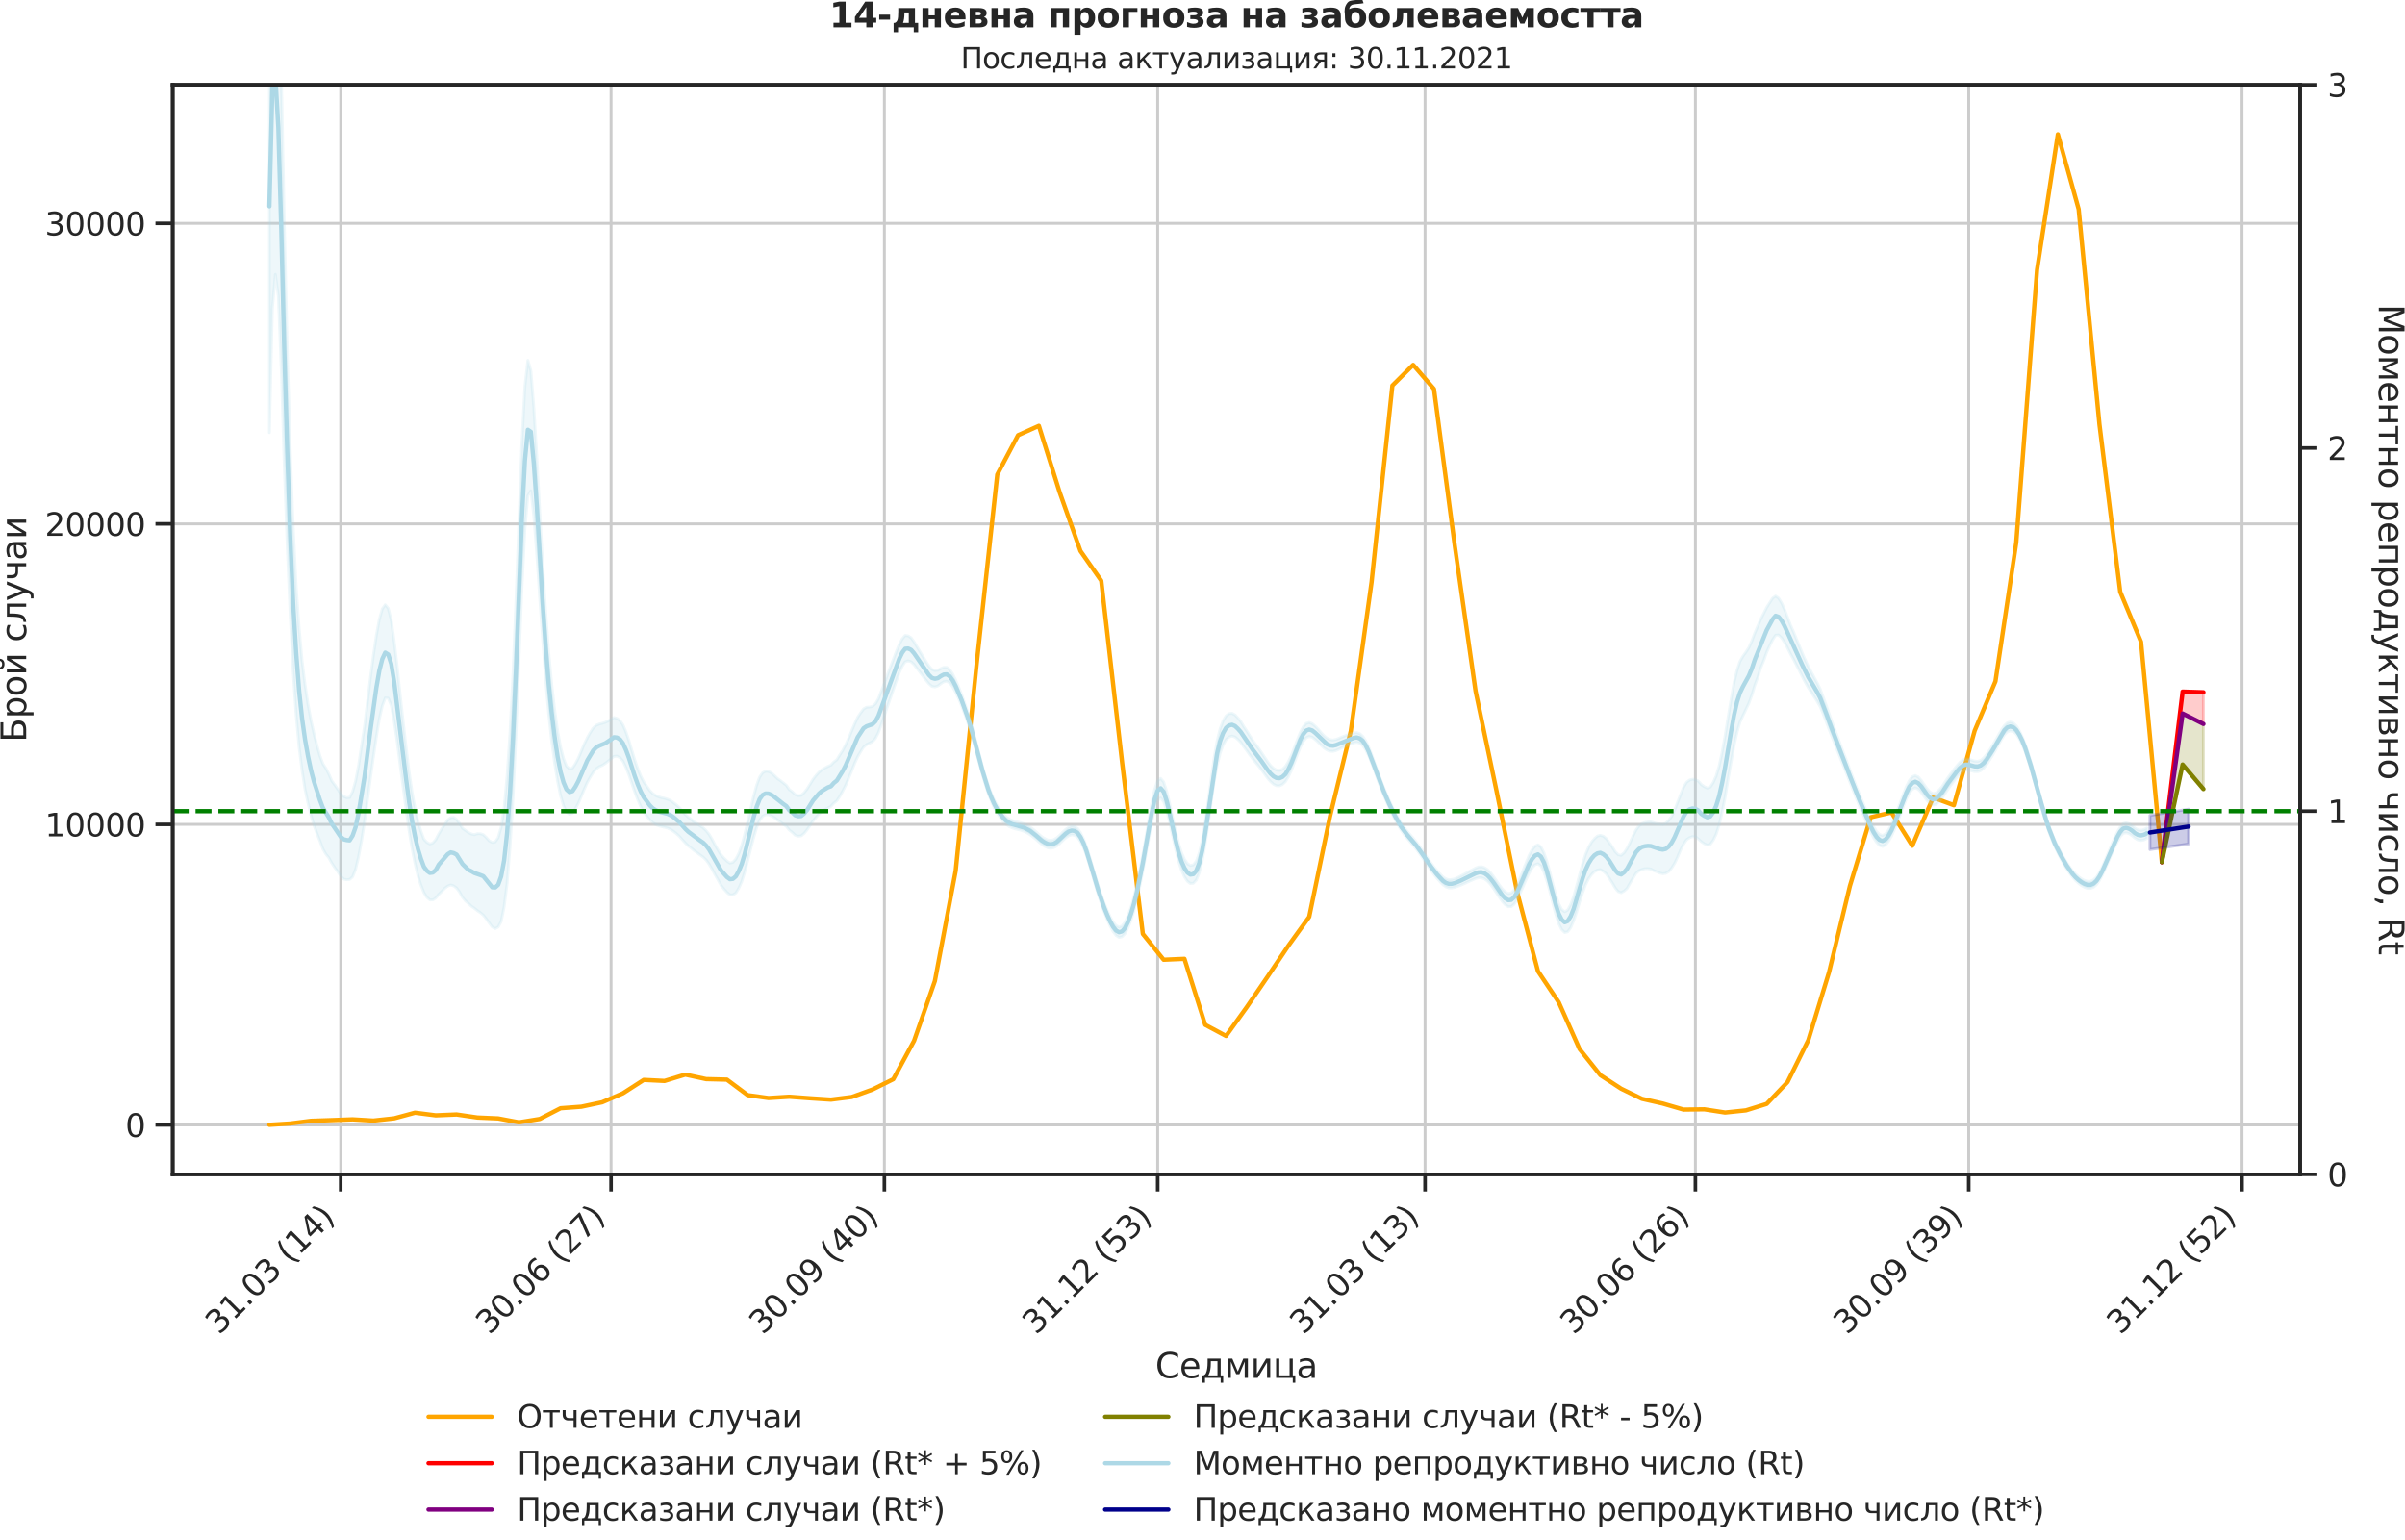 <?xml version="1.0" encoding="utf-8" standalone="no"?>
<!DOCTYPE svg PUBLIC "-//W3C//DTD SVG 1.1//EN"
  "http://www.w3.org/Graphics/SVG/1.1/DTD/svg11.dtd">
<svg xmlns:xlink="http://www.w3.org/1999/xlink" width="836.966pt" height="535.945pt" viewBox="0 0 836.966 535.945" xmlns="http://www.w3.org/2000/svg" version="1.1">
 <defs>
  <style type="text/css">*{stroke-linejoin: round; stroke-linecap: butt}</style>
 </defs>
 <g id="figure_1">
  <g id="patch_1">
   <path d="M 0 535.945 
L 836.966 535.945 
L 836.966 0 
L 0 0 
L 0 535.945 
z
" style="fill: none"/>
  </g>
  <g id="axes_1">
   <g id="patch_2">
    <path d="M 60.108 408.721 
L 800.467 408.721 
L 800.467 29.51 
L 60.108 29.51 
L 60.108 408.721 
z
" style="fill: none"/>
   </g>
   <g id="matplotlib.axis_1">
    <g id="xtick_1">
     <g id="line2d_1">
      <path d="M 118.573 408.721 
L 118.573 29.51 
" clip-path="url(#pdd07946287)" style="fill: none; stroke: #cccccc; stroke-linecap: round"/>
     </g>
     <g id="line2d_2">
      <defs>
       <path id="m58b9e00c6c" d="M 0 0 
L 0 6 
" style="stroke: #262626; stroke-width: 1.25"/>
      </defs>
      <g>
       <use xlink:href="#m58b9e00c6c" x="118.573" y="408.721" style="fill: #262626; stroke: #262626; stroke-width: 1.25"/>
      </g>
     </g>
     <g id="text_1">
      <!-- 31.03 (14) -->
      <g style="fill: #262626" transform="translate(76.249 464.838)rotate(-45)scale(0.11 -0.11)">
       <defs>
        <path id="DejaVuSans-33" d="M 2597 2516 
Q 3050 2419 3304 2112 
Q 3559 1806 3559 1356 
Q 3559 666 3084 287 
Q 2609 -91 1734 -91 
Q 1441 -91 1130 -33 
Q 819 25 488 141 
L 488 750 
Q 750 597 1062 519 
Q 1375 441 1716 441 
Q 2309 441 2620 675 
Q 2931 909 2931 1356 
Q 2931 1769 2642 2001 
Q 2353 2234 1838 2234 
L 1294 2234 
L 1294 2753 
L 1863 2753 
Q 2328 2753 2575 2939 
Q 2822 3125 2822 3475 
Q 2822 3834 2567 4026 
Q 2313 4219 1838 4219 
Q 1578 4219 1281 4162 
Q 984 4106 628 3988 
L 628 4550 
Q 988 4650 1302 4700 
Q 1616 4750 1894 4750 
Q 2613 4750 3031 4423 
Q 3450 4097 3450 3541 
Q 3450 3153 3228 2886 
Q 3006 2619 2597 2516 
z
" transform="scale(0.016)"/>
        <path id="DejaVuSans-31" d="M 794 531 
L 1825 531 
L 1825 4091 
L 703 3866 
L 703 4441 
L 1819 4666 
L 2450 4666 
L 2450 531 
L 3481 531 
L 3481 0 
L 794 0 
L 794 531 
z
" transform="scale(0.016)"/>
        <path id="DejaVuSans-2e" d="M 684 794 
L 1344 794 
L 1344 0 
L 684 0 
L 684 794 
z
" transform="scale(0.016)"/>
        <path id="DejaVuSans-30" d="M 2034 4250 
Q 1547 4250 1301 3770 
Q 1056 3291 1056 2328 
Q 1056 1369 1301 889 
Q 1547 409 2034 409 
Q 2525 409 2770 889 
Q 3016 1369 3016 2328 
Q 3016 3291 2770 3770 
Q 2525 4250 2034 4250 
z
M 2034 4750 
Q 2819 4750 3233 4129 
Q 3647 3509 3647 2328 
Q 3647 1150 3233 529 
Q 2819 -91 2034 -91 
Q 1250 -91 836 529 
Q 422 1150 422 2328 
Q 422 3509 836 4129 
Q 1250 4750 2034 4750 
z
" transform="scale(0.016)"/>
        <path id="DejaVuSans-20" transform="scale(0.016)"/>
        <path id="DejaVuSans-28" d="M 1984 4856 
Q 1566 4138 1362 3434 
Q 1159 2731 1159 2009 
Q 1159 1288 1364 580 
Q 1569 -128 1984 -844 
L 1484 -844 
Q 1016 -109 783 600 
Q 550 1309 550 2009 
Q 550 2706 781 3412 
Q 1013 4119 1484 4856 
L 1984 4856 
z
" transform="scale(0.016)"/>
        <path id="DejaVuSans-34" d="M 2419 4116 
L 825 1625 
L 2419 1625 
L 2419 4116 
z
M 2253 4666 
L 3047 4666 
L 3047 1625 
L 3713 1625 
L 3713 1100 
L 3047 1100 
L 3047 0 
L 2419 0 
L 2419 1100 
L 313 1100 
L 313 1709 
L 2253 4666 
z
" transform="scale(0.016)"/>
        <path id="DejaVuSans-29" d="M 513 4856 
L 1013 4856 
Q 1481 4119 1714 3412 
Q 1947 2706 1947 2009 
Q 1947 1309 1714 600 
Q 1481 -109 1013 -844 
L 513 -844 
Q 928 -128 1133 580 
Q 1338 1288 1338 2009 
Q 1338 2731 1133 3434 
Q 928 4138 513 4856 
z
" transform="scale(0.016)"/>
       </defs>
       <use xlink:href="#DejaVuSans-33"/>
       <use xlink:href="#DejaVuSans-31" x="63.623"/>
       <use xlink:href="#DejaVuSans-2e" x="127.246"/>
       <use xlink:href="#DejaVuSans-30" x="159.033"/>
       <use xlink:href="#DejaVuSans-33" x="222.656"/>
       <use xlink:href="#DejaVuSans-20" x="286.279"/>
       <use xlink:href="#DejaVuSans-28" x="318.066"/>
       <use xlink:href="#DejaVuSans-31" x="357.08"/>
       <use xlink:href="#DejaVuSans-34" x="420.703"/>
       <use xlink:href="#DejaVuSans-29" x="484.326"/>
      </g>
     </g>
    </g>
    <g id="xtick_2">
     <g id="line2d_3">
      <path d="M 212.656 408.721 
L 212.656 29.51 
" clip-path="url(#pdd07946287)" style="fill: none; stroke: #cccccc; stroke-linecap: round"/>
     </g>
     <g id="line2d_4">
      <g>
       <use xlink:href="#m58b9e00c6c" x="212.656" y="408.721" style="fill: #262626; stroke: #262626; stroke-width: 1.25"/>
      </g>
     </g>
     <g id="text_2">
      <!-- 30.06 (27) -->
      <g style="fill: #262626" transform="translate(170.332 464.838)rotate(-45)scale(0.11 -0.11)">
       <defs>
        <path id="DejaVuSans-36" d="M 2113 2584 
Q 1688 2584 1439 2293 
Q 1191 2003 1191 1497 
Q 1191 994 1439 701 
Q 1688 409 2113 409 
Q 2538 409 2786 701 
Q 3034 994 3034 1497 
Q 3034 2003 2786 2293 
Q 2538 2584 2113 2584 
z
M 3366 4563 
L 3366 3988 
Q 3128 4100 2886 4159 
Q 2644 4219 2406 4219 
Q 1781 4219 1451 3797 
Q 1122 3375 1075 2522 
Q 1259 2794 1537 2939 
Q 1816 3084 2150 3084 
Q 2853 3084 3261 2657 
Q 3669 2231 3669 1497 
Q 3669 778 3244 343 
Q 2819 -91 2113 -91 
Q 1303 -91 875 529 
Q 447 1150 447 2328 
Q 447 3434 972 4092 
Q 1497 4750 2381 4750 
Q 2619 4750 2861 4703 
Q 3103 4656 3366 4563 
z
" transform="scale(0.016)"/>
        <path id="DejaVuSans-32" d="M 1228 531 
L 3431 531 
L 3431 0 
L 469 0 
L 469 531 
Q 828 903 1448 1529 
Q 2069 2156 2228 2338 
Q 2531 2678 2651 2914 
Q 2772 3150 2772 3378 
Q 2772 3750 2511 3984 
Q 2250 4219 1831 4219 
Q 1534 4219 1204 4116 
Q 875 4013 500 3803 
L 500 4441 
Q 881 4594 1212 4672 
Q 1544 4750 1819 4750 
Q 2544 4750 2975 4387 
Q 3406 4025 3406 3419 
Q 3406 3131 3298 2873 
Q 3191 2616 2906 2266 
Q 2828 2175 2409 1742 
Q 1991 1309 1228 531 
z
" transform="scale(0.016)"/>
        <path id="DejaVuSans-37" d="M 525 4666 
L 3525 4666 
L 3525 4397 
L 1831 0 
L 1172 0 
L 2766 4134 
L 525 4134 
L 525 4666 
z
" transform="scale(0.016)"/>
       </defs>
       <use xlink:href="#DejaVuSans-33"/>
       <use xlink:href="#DejaVuSans-30" x="63.623"/>
       <use xlink:href="#DejaVuSans-2e" x="127.246"/>
       <use xlink:href="#DejaVuSans-30" x="159.033"/>
       <use xlink:href="#DejaVuSans-36" x="222.656"/>
       <use xlink:href="#DejaVuSans-20" x="286.279"/>
       <use xlink:href="#DejaVuSans-28" x="318.066"/>
       <use xlink:href="#DejaVuSans-32" x="357.08"/>
       <use xlink:href="#DejaVuSans-37" x="420.703"/>
       <use xlink:href="#DejaVuSans-29" x="484.326"/>
      </g>
     </g>
    </g>
    <g id="xtick_3">
     <g id="line2d_5">
      <path d="M 307.773 408.721 
L 307.773 29.51 
" clip-path="url(#pdd07946287)" style="fill: none; stroke: #cccccc; stroke-linecap: round"/>
     </g>
     <g id="line2d_6">
      <g>
       <use xlink:href="#m58b9e00c6c" x="307.773" y="408.721" style="fill: #262626; stroke: #262626; stroke-width: 1.25"/>
      </g>
     </g>
     <g id="text_3">
      <!-- 30.09 (40) -->
      <g style="fill: #262626" transform="translate(265.449 464.838)rotate(-45)scale(0.11 -0.11)">
       <defs>
        <path id="DejaVuSans-39" d="M 703 97 
L 703 672 
Q 941 559 1184 500 
Q 1428 441 1663 441 
Q 2288 441 2617 861 
Q 2947 1281 2994 2138 
Q 2813 1869 2534 1725 
Q 2256 1581 1919 1581 
Q 1219 1581 811 2004 
Q 403 2428 403 3163 
Q 403 3881 828 4315 
Q 1253 4750 1959 4750 
Q 2769 4750 3195 4129 
Q 3622 3509 3622 2328 
Q 3622 1225 3098 567 
Q 2575 -91 1691 -91 
Q 1453 -91 1209 -44 
Q 966 3 703 97 
z
M 1959 2075 
Q 2384 2075 2632 2365 
Q 2881 2656 2881 3163 
Q 2881 3666 2632 3958 
Q 2384 4250 1959 4250 
Q 1534 4250 1286 3958 
Q 1038 3666 1038 3163 
Q 1038 2656 1286 2365 
Q 1534 2075 1959 2075 
z
" transform="scale(0.016)"/>
       </defs>
       <use xlink:href="#DejaVuSans-33"/>
       <use xlink:href="#DejaVuSans-30" x="63.623"/>
       <use xlink:href="#DejaVuSans-2e" x="127.246"/>
       <use xlink:href="#DejaVuSans-30" x="159.033"/>
       <use xlink:href="#DejaVuSans-39" x="222.656"/>
       <use xlink:href="#DejaVuSans-20" x="286.279"/>
       <use xlink:href="#DejaVuSans-28" x="318.066"/>
       <use xlink:href="#DejaVuSans-34" x="357.08"/>
       <use xlink:href="#DejaVuSans-30" x="420.703"/>
       <use xlink:href="#DejaVuSans-29" x="484.326"/>
      </g>
     </g>
    </g>
    <g id="xtick_4">
     <g id="line2d_7">
      <path d="M 402.89 408.721 
L 402.89 29.51 
" clip-path="url(#pdd07946287)" style="fill: none; stroke: #cccccc; stroke-linecap: round"/>
     </g>
     <g id="line2d_8">
      <g>
       <use xlink:href="#m58b9e00c6c" x="402.89" y="408.721" style="fill: #262626; stroke: #262626; stroke-width: 1.25"/>
      </g>
     </g>
     <g id="text_4">
      <!-- 31.12 (53) -->
      <g style="fill: #262626" transform="translate(360.566 464.838)rotate(-45)scale(0.11 -0.11)">
       <defs>
        <path id="DejaVuSans-35" d="M 691 4666 
L 3169 4666 
L 3169 4134 
L 1269 4134 
L 1269 2991 
Q 1406 3038 1543 3061 
Q 1681 3084 1819 3084 
Q 2600 3084 3056 2656 
Q 3513 2228 3513 1497 
Q 3513 744 3044 326 
Q 2575 -91 1722 -91 
Q 1428 -91 1123 -41 
Q 819 9 494 109 
L 494 744 
Q 775 591 1075 516 
Q 1375 441 1709 441 
Q 2250 441 2565 725 
Q 2881 1009 2881 1497 
Q 2881 1984 2565 2268 
Q 2250 2553 1709 2553 
Q 1456 2553 1204 2497 
Q 953 2441 691 2322 
L 691 4666 
z
" transform="scale(0.016)"/>
       </defs>
       <use xlink:href="#DejaVuSans-33"/>
       <use xlink:href="#DejaVuSans-31" x="63.623"/>
       <use xlink:href="#DejaVuSans-2e" x="127.246"/>
       <use xlink:href="#DejaVuSans-31" x="159.033"/>
       <use xlink:href="#DejaVuSans-32" x="222.656"/>
       <use xlink:href="#DejaVuSans-20" x="286.279"/>
       <use xlink:href="#DejaVuSans-28" x="318.066"/>
       <use xlink:href="#DejaVuSans-35" x="357.08"/>
       <use xlink:href="#DejaVuSans-33" x="420.703"/>
       <use xlink:href="#DejaVuSans-29" x="484.326"/>
      </g>
     </g>
    </g>
    <g id="xtick_5">
     <g id="line2d_9">
      <path d="M 495.939 408.721 
L 495.939 29.51 
" clip-path="url(#pdd07946287)" style="fill: none; stroke: #cccccc; stroke-linecap: round"/>
     </g>
     <g id="line2d_10">
      <g>
       <use xlink:href="#m58b9e00c6c" x="495.939" y="408.721" style="fill: #262626; stroke: #262626; stroke-width: 1.25"/>
      </g>
     </g>
     <g id="text_5">
      <!-- 31.03 (13) -->
      <g style="fill: #262626" transform="translate(453.615 464.838)rotate(-45)scale(0.11 -0.11)">
       <use xlink:href="#DejaVuSans-33"/>
       <use xlink:href="#DejaVuSans-31" x="63.623"/>
       <use xlink:href="#DejaVuSans-2e" x="127.246"/>
       <use xlink:href="#DejaVuSans-30" x="159.033"/>
       <use xlink:href="#DejaVuSans-33" x="222.656"/>
       <use xlink:href="#DejaVuSans-20" x="286.279"/>
       <use xlink:href="#DejaVuSans-28" x="318.066"/>
       <use xlink:href="#DejaVuSans-31" x="357.08"/>
       <use xlink:href="#DejaVuSans-33" x="420.703"/>
       <use xlink:href="#DejaVuSans-29" x="484.326"/>
      </g>
     </g>
    </g>
    <g id="xtick_6">
     <g id="line2d_11">
      <path d="M 590.022 408.721 
L 590.022 29.51 
" clip-path="url(#pdd07946287)" style="fill: none; stroke: #cccccc; stroke-linecap: round"/>
     </g>
     <g id="line2d_12">
      <g>
       <use xlink:href="#m58b9e00c6c" x="590.022" y="408.721" style="fill: #262626; stroke: #262626; stroke-width: 1.25"/>
      </g>
     </g>
     <g id="text_6">
      <!-- 30.06 (26) -->
      <g style="fill: #262626" transform="translate(547.697 464.838)rotate(-45)scale(0.11 -0.11)">
       <use xlink:href="#DejaVuSans-33"/>
       <use xlink:href="#DejaVuSans-30" x="63.623"/>
       <use xlink:href="#DejaVuSans-2e" x="127.246"/>
       <use xlink:href="#DejaVuSans-30" x="159.033"/>
       <use xlink:href="#DejaVuSans-36" x="222.656"/>
       <use xlink:href="#DejaVuSans-20" x="286.279"/>
       <use xlink:href="#DejaVuSans-28" x="318.066"/>
       <use xlink:href="#DejaVuSans-32" x="357.08"/>
       <use xlink:href="#DejaVuSans-36" x="420.703"/>
       <use xlink:href="#DejaVuSans-29" x="484.326"/>
      </g>
     </g>
    </g>
    <g id="xtick_7">
     <g id="line2d_13">
      <path d="M 685.138 408.721 
L 685.138 29.51 
" clip-path="url(#pdd07946287)" style="fill: none; stroke: #cccccc; stroke-linecap: round"/>
     </g>
     <g id="line2d_14">
      <g>
       <use xlink:href="#m58b9e00c6c" x="685.138" y="408.721" style="fill: #262626; stroke: #262626; stroke-width: 1.25"/>
      </g>
     </g>
     <g id="text_7">
      <!-- 30.09 (39) -->
      <g style="fill: #262626" transform="translate(642.814 464.838)rotate(-45)scale(0.11 -0.11)">
       <use xlink:href="#DejaVuSans-33"/>
       <use xlink:href="#DejaVuSans-30" x="63.623"/>
       <use xlink:href="#DejaVuSans-2e" x="127.246"/>
       <use xlink:href="#DejaVuSans-30" x="159.033"/>
       <use xlink:href="#DejaVuSans-39" x="222.656"/>
       <use xlink:href="#DejaVuSans-20" x="286.279"/>
       <use xlink:href="#DejaVuSans-28" x="318.066"/>
       <use xlink:href="#DejaVuSans-33" x="357.08"/>
       <use xlink:href="#DejaVuSans-39" x="420.703"/>
       <use xlink:href="#DejaVuSans-29" x="484.326"/>
      </g>
     </g>
    </g>
    <g id="xtick_8">
     <g id="line2d_15">
      <path d="M 780.255 408.721 
L 780.255 29.51 
" clip-path="url(#pdd07946287)" style="fill: none; stroke: #cccccc; stroke-linecap: round"/>
     </g>
     <g id="line2d_16">
      <g>
       <use xlink:href="#m58b9e00c6c" x="780.255" y="408.721" style="fill: #262626; stroke: #262626; stroke-width: 1.25"/>
      </g>
     </g>
     <g id="text_8">
      <!-- 31.12 (52) -->
      <g style="fill: #262626" transform="translate(737.931 464.838)rotate(-45)scale(0.11 -0.11)">
       <use xlink:href="#DejaVuSans-33"/>
       <use xlink:href="#DejaVuSans-31" x="63.623"/>
       <use xlink:href="#DejaVuSans-2e" x="127.246"/>
       <use xlink:href="#DejaVuSans-31" x="159.033"/>
       <use xlink:href="#DejaVuSans-32" x="222.656"/>
       <use xlink:href="#DejaVuSans-20" x="286.279"/>
       <use xlink:href="#DejaVuSans-28" x="318.066"/>
       <use xlink:href="#DejaVuSans-35" x="357.08"/>
       <use xlink:href="#DejaVuSans-32" x="420.703"/>
       <use xlink:href="#DejaVuSans-29" x="484.326"/>
      </g>
     </g>
    </g>
    <g id="text_9">
     <!-- Седмица -->
     <g style="fill: #262626" transform="translate(402.072 479.573)scale(0.12 -0.12)">
      <defs>
       <path id="DejaVuSans-421" d="M 4122 4306 
L 4122 3641 
Q 3803 3938 3442 4084 
Q 3081 4231 2675 4231 
Q 1875 4231 1450 3742 
Q 1025 3253 1025 2328 
Q 1025 1406 1450 917 
Q 1875 428 2675 428 
Q 3081 428 3442 575 
Q 3803 722 4122 1019 
L 4122 359 
Q 3791 134 3420 21 
Q 3050 -91 2638 -91 
Q 1578 -91 968 557 
Q 359 1206 359 2328 
Q 359 3453 968 4101 
Q 1578 4750 2638 4750 
Q 3056 4750 3426 4639 
Q 3797 4528 4122 4306 
z
" transform="scale(0.016)"/>
       <path id="DejaVuSans-435" d="M 3597 1894 
L 3597 1613 
L 953 1613 
Q 991 1019 1311 708 
Q 1631 397 2203 397 
Q 2534 397 2845 478 
Q 3156 559 3463 722 
L 3463 178 
Q 3153 47 2828 -22 
Q 2503 -91 2169 -91 
Q 1331 -91 842 396 
Q 353 884 353 1716 
Q 353 2575 817 3079 
Q 1281 3584 2069 3584 
Q 2775 3584 3186 3129 
Q 3597 2675 3597 1894 
z
M 3022 2063 
Q 3016 2534 2758 2815 
Q 2500 3097 2075 3097 
Q 1594 3097 1305 2825 
Q 1016 2553 972 2059 
L 3022 2063 
z
" transform="scale(0.016)"/>
       <path id="DejaVuSans-434" d="M 1384 459 
L 3053 459 
L 3053 3041 
L 1844 3041 
L 1844 2603 
Q 1844 1316 1475 628 
L 1384 459 
z
M 550 459 
Q 834 584 959 850 
Q 1266 1509 1266 2838 
L 1266 3500 
L 3631 3500 
L 3631 459 
L 4091 459 
L 4091 -884 
L 3631 -884 
L 3631 0 
L 794 0 
L 794 -884 
L 334 -884 
L 334 459 
L 550 459 
z
" transform="scale(0.016)"/>
       <path id="DejaVuSans-43c" d="M 581 3500 
L 1422 3500 
L 2416 1156 
L 3413 3500 
L 4247 3500 
L 4247 0 
L 3669 0 
L 3669 2950 
L 2703 672 
L 2128 672 
L 1159 2950 
L 1159 0 
L 581 0 
L 581 3500 
z
" transform="scale(0.016)"/>
       <path id="DejaVuSans-438" d="M 3578 3500 
L 3578 0 
L 3006 0 
L 3006 2809 
L 1319 0 
L 581 0 
L 581 3500 
L 1153 3500 
L 1153 697 
L 2838 3500 
L 3578 3500 
z
" transform="scale(0.016)"/>
       <path id="DejaVuSans-446" d="M 3603 0 
L 581 0 
L 581 3500 
L 1159 3500 
L 1159 459 
L 3025 459 
L 3025 3500 
L 3603 3500 
L 3603 459 
L 4063 459 
L 4063 -884 
L 3603 -884 
L 3603 0 
z
" transform="scale(0.016)"/>
       <path id="DejaVuSans-430" d="M 2194 1759 
Q 1497 1759 1228 1600 
Q 959 1441 959 1056 
Q 959 750 1161 570 
Q 1363 391 1709 391 
Q 2188 391 2477 730 
Q 2766 1069 2766 1631 
L 2766 1759 
L 2194 1759 
z
M 3341 1997 
L 3341 0 
L 2766 0 
L 2766 531 
Q 2569 213 2275 61 
Q 1981 -91 1556 -91 
Q 1019 -91 701 211 
Q 384 513 384 1019 
Q 384 1609 779 1909 
Q 1175 2209 1959 2209 
L 2766 2209 
L 2766 2266 
Q 2766 2663 2505 2880 
Q 2244 3097 1772 3097 
Q 1472 3097 1187 3025 
Q 903 2953 641 2809 
L 641 3341 
Q 956 3463 1253 3523 
Q 1550 3584 1831 3584 
Q 2591 3584 2966 3190 
Q 3341 2797 3341 1997 
z
" transform="scale(0.016)"/>
      </defs>
      <use xlink:href="#DejaVuSans-421"/>
      <use xlink:href="#DejaVuSans-435" x="69.824"/>
      <use xlink:href="#DejaVuSans-434" x="131.348"/>
      <use xlink:href="#DejaVuSans-43c" x="200.488"/>
      <use xlink:href="#DejaVuSans-438" x="275.928"/>
      <use xlink:href="#DejaVuSans-446" x="340.918"/>
      <use xlink:href="#DejaVuSans-430" x="408.984"/>
     </g>
    </g>
   </g>
   <g id="matplotlib.axis_2">
    <g id="ytick_1">
     <g id="line2d_17">
      <path d="M 60.108 391.526 
L 800.467 391.526 
" clip-path="url(#pdd07946287)" style="fill: none; stroke: #cccccc; stroke-linecap: round"/>
     </g>
     <g id="line2d_18">
      <defs>
       <path id="m231a3c65b4" d="M 0 0 
L -6 0 
" style="stroke: #262626; stroke-width: 1.25"/>
      </defs>
      <g>
       <use xlink:href="#m231a3c65b4" x="60.108" y="391.526" style="fill: #262626; stroke: #262626; stroke-width: 1.25"/>
      </g>
     </g>
     <g id="text_10">
      <!-- 0 -->
      <g style="fill: #262626" transform="translate(43.609 395.705)scale(0.11 -0.11)">
       <use xlink:href="#DejaVuSans-30"/>
      </g>
     </g>
    </g>
    <g id="ytick_2">
     <g id="line2d_19">
      <path d="M 60.108 286.927 
L 800.467 286.927 
" clip-path="url(#pdd07946287)" style="fill: none; stroke: #cccccc; stroke-linecap: round"/>
     </g>
     <g id="line2d_20">
      <g>
       <use xlink:href="#m231a3c65b4" x="60.108" y="286.927" style="fill: #262626; stroke: #262626; stroke-width: 1.25"/>
      </g>
     </g>
     <g id="text_11">
      <!-- 10000 -->
      <g style="fill: #262626" transform="translate(15.614 291.106)scale(0.11 -0.11)">
       <use xlink:href="#DejaVuSans-31"/>
       <use xlink:href="#DejaVuSans-30" x="63.623"/>
       <use xlink:href="#DejaVuSans-30" x="127.246"/>
       <use xlink:href="#DejaVuSans-30" x="190.869"/>
       <use xlink:href="#DejaVuSans-30" x="254.492"/>
      </g>
     </g>
    </g>
    <g id="ytick_3">
     <g id="line2d_21">
      <path d="M 60.108 182.328 
L 800.467 182.328 
" clip-path="url(#pdd07946287)" style="fill: none; stroke: #cccccc; stroke-linecap: round"/>
     </g>
     <g id="line2d_22">
      <g>
       <use xlink:href="#m231a3c65b4" x="60.108" y="182.328" style="fill: #262626; stroke: #262626; stroke-width: 1.25"/>
      </g>
     </g>
     <g id="text_12">
      <!-- 20000 -->
      <g style="fill: #262626" transform="translate(15.614 186.507)scale(0.11 -0.11)">
       <use xlink:href="#DejaVuSans-32"/>
       <use xlink:href="#DejaVuSans-30" x="63.623"/>
       <use xlink:href="#DejaVuSans-30" x="127.246"/>
       <use xlink:href="#DejaVuSans-30" x="190.869"/>
       <use xlink:href="#DejaVuSans-30" x="254.492"/>
      </g>
     </g>
    </g>
    <g id="ytick_4">
     <g id="line2d_23">
      <path d="M 60.108 77.729 
L 800.467 77.729 
" clip-path="url(#pdd07946287)" style="fill: none; stroke: #cccccc; stroke-linecap: round"/>
     </g>
     <g id="line2d_24">
      <g>
       <use xlink:href="#m231a3c65b4" x="60.108" y="77.729" style="fill: #262626; stroke: #262626; stroke-width: 1.25"/>
      </g>
     </g>
     <g id="text_13">
      <!-- 30000 -->
      <g style="fill: #262626" transform="translate(15.614 81.908)scale(0.11 -0.11)">
       <use xlink:href="#DejaVuSans-33"/>
       <use xlink:href="#DejaVuSans-30" x="63.623"/>
       <use xlink:href="#DejaVuSans-30" x="127.246"/>
       <use xlink:href="#DejaVuSans-30" x="190.869"/>
       <use xlink:href="#DejaVuSans-30" x="254.492"/>
      </g>
     </g>
    </g>
    <g id="text_14">
     <!-- Брой случаи -->
     <g style="fill: #262626" transform="translate(9.118 258.325)rotate(-90)scale(0.12 -0.12)">
      <defs>
       <path id="DejaVuSans-411" d="M 3272 1372 
Q 3272 1806 3026 2017 
Q 2781 2228 2272 2228 
L 1259 2228 
L 1259 519 
L 2272 519 
Q 2781 519 3026 730 
Q 3272 941 3272 1372 
z
M 3609 4666 
L 3609 4147 
L 1259 4147 
L 1259 2747 
L 2303 2747 
Q 3088 2747 3513 2406 
Q 3938 2066 3938 1372 
Q 3938 681 3527 340 
Q 3116 0 2303 0 
L 628 0 
L 628 4666 
L 3609 4666 
z
" transform="scale(0.016)"/>
       <path id="DejaVuSans-440" d="M 1159 525 
L 1159 -1331 
L 581 -1331 
L 581 3500 
L 1159 3500 
L 1159 2969 
Q 1341 3281 1617 3432 
Q 1894 3584 2278 3584 
Q 2916 3584 3314 3078 
Q 3713 2572 3713 1747 
Q 3713 922 3314 415 
Q 2916 -91 2278 -91 
Q 1894 -91 1617 61 
Q 1341 213 1159 525 
z
M 3116 1747 
Q 3116 2381 2855 2742 
Q 2594 3103 2138 3103 
Q 1681 3103 1420 2742 
Q 1159 2381 1159 1747 
Q 1159 1113 1420 752 
Q 1681 391 2138 391 
Q 2594 391 2855 752 
Q 3116 1113 3116 1747 
z
" transform="scale(0.016)"/>
       <path id="DejaVuSans-43e" d="M 1959 3097 
Q 1497 3097 1228 2736 
Q 959 2375 959 1747 
Q 959 1119 1226 758 
Q 1494 397 1959 397 
Q 2419 397 2687 759 
Q 2956 1122 2956 1747 
Q 2956 2369 2687 2733 
Q 2419 3097 1959 3097 
z
M 1959 3584 
Q 2709 3584 3137 3096 
Q 3566 2609 3566 1747 
Q 3566 888 3137 398 
Q 2709 -91 1959 -91 
Q 1206 -91 779 398 
Q 353 888 353 1747 
Q 353 2609 779 3096 
Q 1206 3584 1959 3584 
z
" transform="scale(0.016)"/>
       <path id="DejaVuSans-439" d="M 3578 3500 
L 3578 0 
L 3006 0 
L 3006 2809 
L 1319 0 
L 581 0 
L 581 3500 
L 1153 3500 
L 1153 697 
L 2838 3500 
L 3578 3500 
z
M 1102 4833 
L 1471 4833 
Q 1505 4599 1656 4481 
Q 1808 4364 2080 4364 
Q 2349 4364 2499 4480 
Q 2649 4596 2689 4833 
L 3058 4833 
Q 3027 4386 2780 4161 
Q 2533 3936 2080 3936 
Q 1627 3936 1380 4161 
Q 1133 4386 1102 4833 
z
" transform="scale(0.016)"/>
       <path id="DejaVuSans-441" d="M 3122 3366 
L 3122 2828 
Q 2878 2963 2633 3030 
Q 2388 3097 2138 3097 
Q 1578 3097 1268 2742 
Q 959 2388 959 1747 
Q 959 1106 1268 751 
Q 1578 397 2138 397 
Q 2388 397 2633 464 
Q 2878 531 3122 666 
L 3122 134 
Q 2881 22 2623 -34 
Q 2366 -91 2075 -91 
Q 1284 -91 818 406 
Q 353 903 353 1747 
Q 353 2603 823 3093 
Q 1294 3584 2113 3584 
Q 2378 3584 2631 3529 
Q 2884 3475 3122 3366 
z
" transform="scale(0.016)"/>
       <path id="DejaVuSans-43b" d="M 238 0 
L 238 478 
Q 806 566 981 959 
Q 1194 1513 1194 2928 
L 1194 3500 
L 3559 3500 
L 3559 0 
L 2984 0 
L 2984 3041 
L 1769 3041 
L 1769 2694 
Q 1769 1344 1494 738 
Q 1200 91 238 0 
z
" transform="scale(0.016)"/>
       <path id="DejaVuSans-443" d="M 2059 -325 
Q 1816 -950 1584 -1140 
Q 1353 -1331 966 -1331 
L 506 -1331 
L 506 -850 
L 844 -850 
Q 1081 -850 1212 -737 
Q 1344 -625 1503 -206 
L 1606 56 
L 191 3500 
L 800 3500 
L 1894 763 
L 2988 3500 
L 3597 3500 
L 2059 -325 
z
" transform="scale(0.016)"/>
       <path id="DejaVuSans-447" d="M 2625 0 
L 2625 1472 
L 1553 1472 
Q 1075 1472 756 1769 
Q 469 2038 469 2613 
L 469 3500 
L 1044 3500 
L 1044 2666 
Q 1044 2300 1206 2116 
Q 1372 1931 1697 1931 
L 2625 1931 
L 2625 3500 
L 3200 3500 
L 3200 0 
L 2625 0 
z
" transform="scale(0.016)"/>
      </defs>
      <use xlink:href="#DejaVuSans-411"/>
      <use xlink:href="#DejaVuSans-440" x="68.604"/>
      <use xlink:href="#DejaVuSans-43e" x="132.08"/>
      <use xlink:href="#DejaVuSans-439" x="193.262"/>
      <use xlink:href="#DejaVuSans-20" x="258.252"/>
      <use xlink:href="#DejaVuSans-441" x="290.039"/>
      <use xlink:href="#DejaVuSans-43b" x="345.02"/>
      <use xlink:href="#DejaVuSans-443" x="408.936"/>
      <use xlink:href="#DejaVuSans-447" x="468.115"/>
      <use xlink:href="#DejaVuSans-430" x="527.197"/>
      <use xlink:href="#DejaVuSans-438" x="588.477"/>
     </g>
    </g>
   </g>
   <g id="PolyCollection_1">
    <defs>
     <path id="md248de3577" d="M 752.34 -235.894 
L 752.34 -235.894 
L 759.578 -295.23 
L 766.815 -294.994 
L 766.815 -283.975 
L 766.815 -283.975 
L 759.578 -287.604 
L 752.34 -235.894 
z
" style="stroke: #ff0000; stroke-opacity: 0.2"/>
    </defs>
    <g clip-path="url(#pdd07946287)">
     <use xlink:href="#md248de3577" x="0" y="535.945" style="fill: #ff0000; fill-opacity: 0.2; stroke: #ff0000; stroke-opacity: 0.2"/>
    </g>
   </g>
   <g id="PolyCollection_2">
    <defs>
     <path id="m8a8758ca15" d="M 752.34 -235.894 
L 752.34 -235.894 
L 759.578 -287.604 
L 766.815 -283.975 
L 766.815 -261.313 
L 766.815 -261.313 
L 759.578 -269.854 
L 752.34 -235.894 
z
" style="stroke: #808000; stroke-opacity: 0.2"/>
    </defs>
    <g clip-path="url(#pdd07946287)">
     <use xlink:href="#m8a8758ca15" x="0" y="535.945" style="fill: #808000; fill-opacity: 0.2; stroke: #808000; stroke-opacity: 0.2"/>
    </g>
   </g>
   <g id="line2d_25">
    <path d="M 93.76 391.484 
L 100.997 391.034 
L 108.235 390.103 
L 115.472 389.863 
L 122.709 389.591 
L 129.946 390.02 
L 137.183 389.235 
L 144.42 387.279 
L 151.657 388.2 
L 158.895 387.896 
L 166.132 388.953 
L 173.369 389.267 
L 180.606 390.626 
L 187.843 389.455 
L 195.08 385.721 
L 202.317 385.187 
L 209.555 383.65 
L 216.792 380.522 
L 224.029 375.857 
L 231.266 376.223 
L 238.503 374.016 
L 245.74 375.585 
L 252.977 375.763 
L 260.215 381.171 
L 267.452 382.175 
L 274.689 381.725 
L 281.926 382.258 
L 289.163 382.729 
L 296.4 381.819 
L 303.637 379.204 
L 310.875 375.616 
L 318.112 362.228 
L 325.349 341.433 
L 332.586 303.098 
L 339.823 231.678 
L 347.06 165.163 
L 354.297 151.471 
L 361.535 148.208 
L 368.772 171.345 
L 376.009 191.773 
L 383.246 202.118 
L 390.483 265.202 
L 397.72 325.053 
L 404.957 334.038 
L 412.195 333.724 
L 419.432 356.694 
L 426.669 360.565 
L 433.906 350.502 
L 441.143 339.917 
L 448.38 329.143 
L 455.618 319.112 
L 462.855 284.134 
L 470.092 254.449 
L 477.329 202.547 
L 484.566 134.192 
L 491.803 126.995 
L 499.04 135.374 
L 506.278 189.943 
L 513.515 240.569 
L 520.752 275.034 
L 527.989 310.504 
L 535.226 338.024 
L 542.463 348.849 
L 549.7 365.125 
L 556.938 374.204 
L 564.175 378.922 
L 571.412 382.447 
L 578.649 384.089 
L 585.886 386.191 
L 593.123 386.097 
L 600.36 387.216 
L 607.598 386.463 
L 614.835 384.214 
L 622.072 376.621 
L 629.309 362.039 
L 636.546 338.295 
L 643.783 308.38 
L 651.02 284.448 
L 658.258 282.774 
L 665.495 294.353 
L 672.732 277.586 
L 679.969 280.264 
L 687.206 254.334 
L 694.443 237.138 
L 701.68 188.834 
L 708.918 93.9 
L 716.155 46.747 
L 723.392 72.802 
L 730.629 147.674 
L 737.866 206.009 
L 745.103 223.404 
L 752.34 300.051 
" clip-path="url(#pdd07946287)" style="fill: none; stroke: #ffa500; stroke-width: 1.5; stroke-linecap: round"/>
   </g>
   <g id="line2d_26">
    <path d="M 752.34 300.051 
L 759.578 240.715 
L 766.815 240.95 
" clip-path="url(#pdd07946287)" style="fill: none; stroke: #ff0000; stroke-width: 1.5; stroke-linecap: round"/>
   </g>
   <g id="line2d_27">
    <path d="M 752.34 300.051 
L 759.578 248.34 
L 766.815 251.97 
" clip-path="url(#pdd07946287)" style="fill: none; stroke: #800080; stroke-width: 1.5; stroke-linecap: round"/>
   </g>
   <g id="line2d_28">
    <path d="M 752.34 300.051 
L 759.578 266.091 
L 766.815 274.631 
" clip-path="url(#pdd07946287)" style="fill: none; stroke: #808000; stroke-width: 1.5; stroke-linecap: round"/>
   </g>
   <g id="patch_3">
    <path d="M 60.108 408.721 
L 60.108 29.51 
" style="fill: none; stroke: #262626; stroke-width: 1.25; stroke-linejoin: miter; stroke-linecap: square"/>
   </g>
   <g id="patch_4">
    <path d="M 800.467 408.721 
L 800.467 29.51 
" style="fill: none; stroke: #262626; stroke-width: 1.25; stroke-linejoin: miter; stroke-linecap: square"/>
   </g>
   <g id="patch_5">
    <path d="M 60.108 408.721 
L 800.467 408.721 
" style="fill: none; stroke: #262626; stroke-width: 1.25; stroke-linejoin: miter; stroke-linecap: square"/>
   </g>
   <g id="patch_6">
    <path d="M 60.108 29.51 
L 800.467 29.51 
" style="fill: none; stroke: #262626; stroke-width: 1.25; stroke-linejoin: miter; stroke-linecap: square"/>
   </g>
   <g id="text_15">
    <!-- Последна актуализация: 30.11.2021 -->
    <g style="fill: #262626" transform="translate(334.356 23.822)scale(0.1 -0.1)">
     <defs>
      <path id="DejaVuSans-41f" d="M 4184 4666 
L 4184 0 
L 3553 0 
L 3553 4134 
L 1259 4134 
L 1259 0 
L 628 0 
L 628 4666 
L 4184 4666 
z
" transform="scale(0.016)"/>
      <path id="DejaVuSans-43d" d="M 581 3500 
L 1159 3500 
L 1159 2072 
L 3025 2072 
L 3025 3500 
L 3603 3500 
L 3603 0 
L 3025 0 
L 3025 1613 
L 1159 1613 
L 1159 0 
L 581 0 
L 581 3500 
z
" transform="scale(0.016)"/>
      <path id="DejaVuSans-43a" d="M 581 3500 
L 1153 3500 
L 1153 1856 
L 2775 3500 
L 3481 3500 
L 2144 2147 
L 3653 0 
L 3009 0 
L 1769 1766 
L 1153 1141 
L 1153 0 
L 581 0 
L 581 3500 
z
" transform="scale(0.016)"/>
      <path id="DejaVuSans-442" d="M 188 3500 
L 3541 3500 
L 3541 3041 
L 2147 3041 
L 2147 0 
L 1581 0 
L 1581 3041 
L 188 3041 
L 188 3500 
z
" transform="scale(0.016)"/>
      <path id="DejaVuSans-437" d="M 2206 1888 
Q 2594 1813 2809 1584 
Q 3025 1356 3025 1019 
Q 3025 478 2622 193 
Q 2219 -91 1475 -91 
Q 1225 -91 961 -47 
Q 697 -3 416 84 
L 416 619 
Q 638 503 903 445 
Q 1169 388 1459 388 
Q 1931 388 2195 563 
Q 2459 738 2459 1019 
Q 2459 1294 2225 1461 
Q 1991 1628 1563 1628 
L 1100 1628 
L 1100 2103 
L 1584 2103 
Q 1947 2103 2158 2242 
Q 2369 2381 2369 2600 
Q 2369 2800 2151 2944 
Q 1934 3088 1563 3088 
Q 1341 3088 1089 3047 
Q 838 3006 534 2916 
L 534 3438 
Q 841 3513 1106 3550 
Q 1372 3588 1609 3588 
Q 2222 3588 2576 3342 
Q 2931 3097 2931 2656 
Q 2931 2366 2743 2164 
Q 2556 1963 2206 1888 
z
" transform="scale(0.016)"/>
      <path id="DejaVuSans-44f" d="M 1181 2491 
Q 1181 2231 1381 2084 
Q 1581 1938 1953 1938 
L 2728 1938 
L 2728 3041 
L 1953 3041 
Q 1581 3041 1381 2897 
Q 1181 2753 1181 2491 
z
M 363 0 
L 1431 1534 
Q 1069 1616 828 1830 
Q 588 2044 588 2491 
Q 588 2997 923 3248 
Q 1259 3500 1938 3500 
L 3306 3500 
L 3306 0 
L 2728 0 
L 2728 1478 
L 2013 1478 
L 981 0 
L 363 0 
z
" transform="scale(0.016)"/>
      <path id="DejaVuSans-3a" d="M 750 794 
L 1409 794 
L 1409 0 
L 750 0 
L 750 794 
z
M 750 3309 
L 1409 3309 
L 1409 2516 
L 750 2516 
L 750 3309 
z
" transform="scale(0.016)"/>
     </defs>
     <use xlink:href="#DejaVuSans-41f"/>
     <use xlink:href="#DejaVuSans-43e" x="75.195"/>
     <use xlink:href="#DejaVuSans-441" x="136.377"/>
     <use xlink:href="#DejaVuSans-43b" x="191.357"/>
     <use xlink:href="#DejaVuSans-435" x="255.273"/>
     <use xlink:href="#DejaVuSans-434" x="316.797"/>
     <use xlink:href="#DejaVuSans-43d" x="385.938"/>
     <use xlink:href="#DejaVuSans-430" x="451.318"/>
     <use xlink:href="#DejaVuSans-20" x="512.598"/>
     <use xlink:href="#DejaVuSans-430" x="544.385"/>
     <use xlink:href="#DejaVuSans-43a" x="605.664"/>
     <use xlink:href="#DejaVuSans-442" x="666.064"/>
     <use xlink:href="#DejaVuSans-443" x="724.316"/>
     <use xlink:href="#DejaVuSans-430" x="783.496"/>
     <use xlink:href="#DejaVuSans-43b" x="844.775"/>
     <use xlink:href="#DejaVuSans-438" x="908.691"/>
     <use xlink:href="#DejaVuSans-437" x="973.682"/>
     <use xlink:href="#DejaVuSans-430" x="1026.855"/>
     <use xlink:href="#DejaVuSans-446" x="1088.135"/>
     <use xlink:href="#DejaVuSans-438" x="1156.201"/>
     <use xlink:href="#DejaVuSans-44f" x="1221.191"/>
     <use xlink:href="#DejaVuSans-3a" x="1281.348"/>
     <use xlink:href="#DejaVuSans-20" x="1315.039"/>
     <use xlink:href="#DejaVuSans-33" x="1346.826"/>
     <use xlink:href="#DejaVuSans-30" x="1410.449"/>
     <use xlink:href="#DejaVuSans-2e" x="1474.072"/>
     <use xlink:href="#DejaVuSans-31" x="1505.859"/>
     <use xlink:href="#DejaVuSans-31" x="1569.482"/>
     <use xlink:href="#DejaVuSans-2e" x="1633.105"/>
     <use xlink:href="#DejaVuSans-32" x="1664.893"/>
     <use xlink:href="#DejaVuSans-30" x="1728.516"/>
     <use xlink:href="#DejaVuSans-32" x="1792.139"/>
     <use xlink:href="#DejaVuSans-31" x="1855.762"/>
    </g>
   </g>
   <g id="text_16">
    <!-- 14-дневна прогноза на заболеваемостта -->
    <g style="fill: #262626" transform="translate(288.619 9.51)scale(0.12 -0.12)">
     <defs>
      <path id="DejaVuSans-Bold-31" d="M 750 831 
L 1813 831 
L 1813 3847 
L 722 3622 
L 722 4441 
L 1806 4666 
L 2950 4666 
L 2950 831 
L 4013 831 
L 4013 0 
L 750 0 
L 750 831 
z
" transform="scale(0.016)"/>
      <path id="DejaVuSans-Bold-34" d="M 2356 3675 
L 1038 1722 
L 2356 1722 
L 2356 3675 
z
M 2156 4666 
L 3494 4666 
L 3494 1722 
L 4159 1722 
L 4159 850 
L 3494 850 
L 3494 0 
L 2356 0 
L 2356 850 
L 288 850 
L 288 1881 
L 2156 4666 
z
" transform="scale(0.016)"/>
      <path id="DejaVuSans-Bold-2d" d="M 347 2297 
L 2309 2297 
L 2309 1388 
L 347 1388 
L 347 2297 
z
" transform="scale(0.016)"/>
      <path id="DejaVuSans-Bold-434" d="M 547 800 
Q 903 919 1053 1314 
Q 1203 1709 1203 2838 
L 1203 3500 
L 4228 3500 
L 4228 800 
L 4809 800 
L 4809 -884 
L 4009 -884 
L 4009 0 
L 1159 0 
L 1159 -884 
L 359 -884 
L 359 800 
L 547 800 
z
M 3109 2700 
L 2322 2700 
L 2322 2603 
Q 2322 1456 2063 800 
L 3109 800 
L 3109 2700 
z
" transform="scale(0.016)"/>
      <path id="DejaVuSans-Bold-43d" d="M 538 3500 
L 1656 3500 
L 1656 2169 
L 2766 2169 
L 2766 3500 
L 3884 3500 
L 3884 0 
L 2766 0 
L 2766 1478 
L 1656 1478 
L 1656 0 
L 538 0 
L 538 3500 
z
" transform="scale(0.016)"/>
      <path id="DejaVuSans-Bold-435" d="M 4031 1759 
L 4031 1441 
L 1416 1441 
Q 1456 1047 1700 850 
Q 1944 653 2381 653 
Q 2734 653 3104 758 
Q 3475 863 3866 1075 
L 3866 213 
Q 3469 63 3072 -14 
Q 2675 -91 2278 -91 
Q 1328 -91 801 392 
Q 275 875 275 1747 
Q 275 2603 792 3093 
Q 1309 3584 2216 3584 
Q 3041 3584 3536 3087 
Q 4031 2591 4031 1759 
z
M 2881 2131 
Q 2881 2450 2695 2645 
Q 2509 2841 2209 2841 
Q 1884 2841 1681 2658 
Q 1478 2475 1428 2131 
L 2881 2131 
z
" transform="scale(0.016)"/>
      <path id="DejaVuSans-Bold-432" d="M 2184 2181 
Q 2378 2181 2478 2261 
Q 2578 2341 2578 2497 
Q 2578 2653 2478 2731 
Q 2378 2809 2184 2809 
L 1656 2809 
L 1656 2181 
L 2184 2181 
z
M 2222 700 
Q 2469 700 2594 798 
Q 2719 897 2719 1094 
Q 2719 1288 2594 1384 
Q 2469 1481 2222 1481 
L 1656 1481 
L 1656 700 
L 2222 700 
z
M 538 3500 
L 2141 3500 
Q 2919 3500 3267 3279 
Q 3616 3059 3616 2575 
Q 3616 2319 3487 2139 
Q 3359 1959 3119 1872 
Q 3428 1788 3598 1561 
Q 3769 1334 3769 1003 
Q 3769 497 3403 248 
Q 3038 0 2294 0 
L 538 0 
L 538 3500 
z
" transform="scale(0.016)"/>
      <path id="DejaVuSans-Bold-430" d="M 2106 1575 
Q 1756 1575 1579 1456 
Q 1403 1338 1403 1106 
Q 1403 894 1545 773 
Q 1688 653 1941 653 
Q 2256 653 2472 879 
Q 2688 1106 2688 1447 
L 2688 1575 
L 2106 1575 
z
M 3816 1997 
L 3816 0 
L 2688 0 
L 2688 519 
Q 2463 200 2181 54 
Q 1900 -91 1497 -91 
Q 953 -91 614 226 
Q 275 544 275 1050 
Q 275 1666 698 1953 
Q 1122 2241 2028 2241 
L 2688 2241 
L 2688 2328 
Q 2688 2594 2478 2717 
Q 2269 2841 1825 2841 
Q 1466 2841 1156 2769 
Q 847 2697 581 2553 
L 581 3406 
Q 941 3494 1303 3539 
Q 1666 3584 2028 3584 
Q 2975 3584 3395 3211 
Q 3816 2838 3816 1997 
z
" transform="scale(0.016)"/>
      <path id="DejaVuSans-Bold-20" transform="scale(0.016)"/>
      <path id="DejaVuSans-Bold-43f" d="M 3884 3500 
L 3884 0 
L 2766 0 
L 2766 2700 
L 1656 2700 
L 1656 0 
L 538 0 
L 538 3500 
L 3884 3500 
z
" transform="scale(0.016)"/>
      <path id="DejaVuSans-Bold-440" d="M 1656 506 
L 1656 -1331 
L 538 -1331 
L 538 3500 
L 1656 3500 
L 1656 2988 
Q 1888 3294 2169 3439 
Q 2450 3584 2816 3584 
Q 3463 3584 3878 3070 
Q 4294 2556 4294 1747 
Q 4294 938 3878 423 
Q 3463 -91 2816 -91 
Q 2450 -91 2169 54 
Q 1888 200 1656 506 
z
M 2400 2772 
Q 2041 2772 1848 2508 
Q 1656 2244 1656 1747 
Q 1656 1250 1848 986 
Q 2041 722 2400 722 
Q 2759 722 2948 984 
Q 3138 1247 3138 1747 
Q 3138 2247 2948 2509 
Q 2759 2772 2400 2772 
z
" transform="scale(0.016)"/>
      <path id="DejaVuSans-Bold-43e" d="M 2203 2784 
Q 1831 2784 1636 2517 
Q 1441 2250 1441 1747 
Q 1441 1244 1636 976 
Q 1831 709 2203 709 
Q 2569 709 2762 976 
Q 2956 1244 2956 1747 
Q 2956 2250 2762 2517 
Q 2569 2784 2203 2784 
z
M 2203 3584 
Q 3106 3584 3614 3096 
Q 4122 2609 4122 1747 
Q 4122 884 3614 396 
Q 3106 -91 2203 -91 
Q 1297 -91 786 396 
Q 275 884 275 1747 
Q 275 2609 786 3096 
Q 1297 3584 2203 3584 
z
" transform="scale(0.016)"/>
      <path id="DejaVuSans-Bold-433" d="M 538 0 
L 538 3500 
L 3191 3500 
L 3191 2809 
L 1656 2809 
L 1656 0 
L 538 0 
z
" transform="scale(0.016)"/>
      <path id="DejaVuSans-Bold-437" d="M 900 2181 
L 1413 2181 
Q 1872 2181 2039 2281 
Q 2206 2381 2206 2519 
Q 2206 2841 1469 2841 
Q 853 2841 472 2625 
L 472 3434 
Q 1041 3584 1713 3584 
Q 2500 3584 2862 3361 
Q 3225 3138 3225 2666 
Q 3225 2047 2541 1888 
Q 3313 1697 3313 994 
Q 3313 453 2888 181 
Q 2463 -91 1553 -91 
Q 875 -91 313 84 
L 313 947 
Q 1013 653 1428 653 
Q 1884 653 2089 776 
Q 2294 900 2294 1056 
Q 2294 1491 1394 1491 
L 900 1491 
L 900 2181 
z
" transform="scale(0.016)"/>
      <path id="DejaVuSans-Bold-431" d="M 344 1941 
L 322 2463 
Q 275 2672 275 2881 
Q 275 3494 456 3894 
Q 791 4631 1238 4781 
Q 1606 4909 3141 5031 
Q 3297 5044 3475 5072 
L 3725 4378 
Q 3488 4316 2269 4209 
Q 1734 4163 1516 4013 
Q 1153 3766 1125 3300 
Q 1584 3584 2275 3584 
Q 3178 3584 3686 3096 
Q 4194 2609 4194 1747 
Q 4194 884 3687 396 
Q 3181 -91 2275 -91 
Q 1369 -91 858 396 
Q 347 884 347 1747 
Q 347 1866 344 1941 
z
M 2272 2784 
Q 1903 2784 1708 2517 
Q 1513 2250 1513 1747 
Q 1513 1244 1708 976 
Q 1903 709 2272 709 
Q 2641 709 2834 976 
Q 3028 1244 3028 1747 
Q 3028 2250 2834 2517 
Q 2641 2784 2272 2784 
z
" transform="scale(0.016)"/>
      <path id="DejaVuSans-Bold-43b" d="M 353 0 
L 353 800 
Q 906 913 1031 1278 
Q 1125 1556 1125 2928 
L 1125 3500 
L 4150 3500 
L 4150 0 
L 3031 0 
L 3031 2700 
L 2244 2700 
L 2244 2584 
Q 2244 1213 2028 813 
Q 1591 0 353 0 
z
" transform="scale(0.016)"/>
      <path id="DejaVuSans-Bold-43c" d="M 538 3500 
L 1825 3500 
L 2613 1750 
L 3400 3500 
L 4691 3500 
L 4691 0 
L 3575 0 
L 3575 1984 
L 2984 672 
L 2250 672 
L 1656 1984 
L 1656 0 
L 538 0 
L 538 3500 
z
" transform="scale(0.016)"/>
      <path id="DejaVuSans-Bold-441" d="M 3366 3391 
L 3366 2478 
Q 3138 2634 2908 2709 
Q 2678 2784 2431 2784 
Q 1963 2784 1702 2511 
Q 1441 2238 1441 1747 
Q 1441 1256 1702 982 
Q 1963 709 2431 709 
Q 2694 709 2930 787 
Q 3166 866 3366 1019 
L 3366 103 
Q 3103 6 2833 -42 
Q 2563 -91 2291 -91 
Q 1344 -91 809 395 
Q 275 881 275 1747 
Q 275 2613 809 3098 
Q 1344 3584 2291 3584 
Q 2566 3584 2833 3536 
Q 3100 3488 3366 3391 
z
" transform="scale(0.016)"/>
      <path id="DejaVuSans-Bold-442" d="M 25 3500 
L 3681 3500 
L 3681 2809 
L 2413 2809 
L 2413 0 
L 1297 0 
L 1297 2809 
L 25 2809 
L 25 3500 
z
" transform="scale(0.016)"/>
     </defs>
     <use xlink:href="#DejaVuSans-Bold-31"/>
     <use xlink:href="#DejaVuSans-Bold-34" x="69.58"/>
     <use xlink:href="#DejaVuSans-Bold-2d" x="139.16"/>
     <use xlink:href="#DejaVuSans-Bold-434" x="180.664"/>
     <use xlink:href="#DejaVuSans-Bold-43d" x="261.426"/>
     <use xlink:href="#DejaVuSans-Bold-435" x="330.518"/>
     <use xlink:href="#DejaVuSans-Bold-432" x="398.34"/>
     <use xlink:href="#DejaVuSans-Bold-43d" x="461.621"/>
     <use xlink:href="#DejaVuSans-Bold-430" x="530.713"/>
     <use xlink:href="#DejaVuSans-Bold-20" x="598.193"/>
     <use xlink:href="#DejaVuSans-Bold-43f" x="633.008"/>
     <use xlink:href="#DejaVuSans-Bold-440" x="702.1"/>
     <use xlink:href="#DejaVuSans-Bold-43e" x="773.682"/>
     <use xlink:href="#DejaVuSans-Bold-433" x="842.383"/>
     <use xlink:href="#DejaVuSans-Bold-43d" x="894.629"/>
     <use xlink:href="#DejaVuSans-Bold-43e" x="963.721"/>
     <use xlink:href="#DejaVuSans-Bold-437" x="1032.422"/>
     <use xlink:href="#DejaVuSans-Bold-430" x="1090.527"/>
     <use xlink:href="#DejaVuSans-Bold-20" x="1158.008"/>
     <use xlink:href="#DejaVuSans-Bold-43d" x="1192.822"/>
     <use xlink:href="#DejaVuSans-Bold-430" x="1261.914"/>
     <use xlink:href="#DejaVuSans-Bold-20" x="1329.395"/>
     <use xlink:href="#DejaVuSans-Bold-437" x="1364.209"/>
     <use xlink:href="#DejaVuSans-Bold-430" x="1422.314"/>
     <use xlink:href="#DejaVuSans-Bold-431" x="1489.795"/>
     <use xlink:href="#DejaVuSans-Bold-43e" x="1559.619"/>
     <use xlink:href="#DejaVuSans-Bold-43b" x="1628.32"/>
     <use xlink:href="#DejaVuSans-Bold-435" x="1701.562"/>
     <use xlink:href="#DejaVuSans-Bold-432" x="1769.385"/>
     <use xlink:href="#DejaVuSans-Bold-430" x="1832.666"/>
     <use xlink:href="#DejaVuSans-Bold-435" x="1900.146"/>
     <use xlink:href="#DejaVuSans-Bold-43c" x="1967.969"/>
     <use xlink:href="#DejaVuSans-Bold-43e" x="2049.707"/>
     <use xlink:href="#DejaVuSans-Bold-441" x="2118.408"/>
     <use xlink:href="#DejaVuSans-Bold-442" x="2177.686"/>
     <use xlink:href="#DejaVuSans-Bold-442" x="2235.645"/>
     <use xlink:href="#DejaVuSans-Bold-430" x="2293.604"/>
    </g>
   </g>
  </g>
  <g id="axes_2">
   <g id="matplotlib.axis_3">
    <g id="ytick_5">
     <g id="line2d_29">
      <defs>
       <path id="m288abac1c5" d="M 0 0 
L 6 0 
" style="stroke: #262626; stroke-width: 1.25"/>
      </defs>
      <g>
       <use xlink:href="#m288abac1c5" x="800.467" y="408.721" style="fill: #262626; stroke: #262626; stroke-width: 1.25"/>
      </g>
     </g>
     <g id="text_17">
      <!-- 0 -->
      <g style="fill: #262626" transform="translate(809.967 412.9)scale(0.11 -0.11)">
       <use xlink:href="#DejaVuSans-30"/>
      </g>
     </g>
    </g>
    <g id="ytick_6">
     <g id="line2d_30">
      <g>
       <use xlink:href="#m288abac1c5" x="800.467" y="282.317" style="fill: #262626; stroke: #262626; stroke-width: 1.25"/>
      </g>
     </g>
     <g id="text_18">
      <!-- 1 -->
      <g style="fill: #262626" transform="translate(809.967 286.496)scale(0.11 -0.11)">
       <use xlink:href="#DejaVuSans-31"/>
      </g>
     </g>
    </g>
    <g id="ytick_7">
     <g id="line2d_31">
      <g>
       <use xlink:href="#m288abac1c5" x="800.467" y="155.914" style="fill: #262626; stroke: #262626; stroke-width: 1.25"/>
      </g>
     </g>
     <g id="text_19">
      <!-- 2 -->
      <g style="fill: #262626" transform="translate(809.967 160.093)scale(0.11 -0.11)">
       <use xlink:href="#DejaVuSans-32"/>
      </g>
     </g>
    </g>
    <g id="ytick_8">
     <g id="line2d_32">
      <g>
       <use xlink:href="#m288abac1c5" x="800.467" y="29.51" style="fill: #262626; stroke: #262626; stroke-width: 1.25"/>
      </g>
     </g>
     <g id="text_20">
      <!-- 3 -->
      <g style="fill: #262626" transform="translate(809.967 33.689)scale(0.11 -0.11)">
       <use xlink:href="#DejaVuSans-33"/>
      </g>
     </g>
    </g>
    <g id="text_21">
     <!-- Моментно репродуктивно число, Rt -->
     <g style="fill: #262626" transform="translate(827.848 105.888)rotate(-270)scale(0.12 -0.12)">
      <defs>
       <path id="DejaVuSans-41c" d="M 628 4666 
L 1569 4666 
L 2759 1491 
L 3956 4666 
L 4897 4666 
L 4897 0 
L 4281 0 
L 4281 4097 
L 3078 897 
L 2444 897 
L 1241 4097 
L 1241 0 
L 628 0 
L 628 4666 
z
" transform="scale(0.016)"/>
       <path id="DejaVuSans-43f" d="M 3603 3500 
L 3603 0 
L 3025 0 
L 3025 3041 
L 1159 3041 
L 1159 0 
L 581 0 
L 581 3500 
L 3603 3500 
z
" transform="scale(0.016)"/>
       <path id="DejaVuSans-432" d="M 1156 1613 
L 1156 459 
L 1975 459 
Q 2369 459 2575 607 
Q 2781 756 2781 1038 
Q 2781 1319 2575 1466 
Q 2369 1613 1975 1613 
L 1156 1613 
z
M 1156 3041 
L 1156 2072 
L 1913 2072 
Q 2238 2072 2444 2201 
Q 2650 2331 2650 2563 
Q 2650 2794 2444 2917 
Q 2238 3041 1913 3041 
L 1156 3041 
z
M 581 3500 
L 1950 3500 
Q 2566 3500 2897 3275 
Q 3228 3050 3228 2634 
Q 3228 2313 3059 2123 
Q 2891 1934 2559 1888 
Q 2956 1813 3175 1575 
Q 3394 1338 3394 981 
Q 3394 513 3033 256 
Q 2672 0 2003 0 
L 581 0 
L 581 3500 
z
" transform="scale(0.016)"/>
       <path id="DejaVuSans-2c" d="M 750 794 
L 1409 794 
L 1409 256 
L 897 -744 
L 494 -744 
L 750 256 
L 750 794 
z
" transform="scale(0.016)"/>
       <path id="DejaVuSans-52" d="M 2841 2188 
Q 3044 2119 3236 1894 
Q 3428 1669 3622 1275 
L 4263 0 
L 3584 0 
L 2988 1197 
Q 2756 1666 2539 1819 
Q 2322 1972 1947 1972 
L 1259 1972 
L 1259 0 
L 628 0 
L 628 4666 
L 2053 4666 
Q 2853 4666 3247 4331 
Q 3641 3997 3641 3322 
Q 3641 2881 3436 2590 
Q 3231 2300 2841 2188 
z
M 1259 4147 
L 1259 2491 
L 2053 2491 
Q 2509 2491 2742 2702 
Q 2975 2913 2975 3322 
Q 2975 3731 2742 3939 
Q 2509 4147 2053 4147 
L 1259 4147 
z
" transform="scale(0.016)"/>
       <path id="DejaVuSans-74" d="M 1172 4494 
L 1172 3500 
L 2356 3500 
L 2356 3053 
L 1172 3053 
L 1172 1153 
Q 1172 725 1289 603 
Q 1406 481 1766 481 
L 2356 481 
L 2356 0 
L 1766 0 
Q 1100 0 847 248 
Q 594 497 594 1153 
L 594 3053 
L 172 3053 
L 172 3500 
L 594 3500 
L 594 4494 
L 1172 4494 
z
" transform="scale(0.016)"/>
      </defs>
      <use xlink:href="#DejaVuSans-41c"/>
      <use xlink:href="#DejaVuSans-43e" x="86.279"/>
      <use xlink:href="#DejaVuSans-43c" x="147.461"/>
      <use xlink:href="#DejaVuSans-435" x="222.9"/>
      <use xlink:href="#DejaVuSans-43d" x="284.424"/>
      <use xlink:href="#DejaVuSans-442" x="349.805"/>
      <use xlink:href="#DejaVuSans-43d" x="408.057"/>
      <use xlink:href="#DejaVuSans-43e" x="473.438"/>
      <use xlink:href="#DejaVuSans-20" x="534.619"/>
      <use xlink:href="#DejaVuSans-440" x="566.406"/>
      <use xlink:href="#DejaVuSans-435" x="629.883"/>
      <use xlink:href="#DejaVuSans-43f" x="691.406"/>
      <use xlink:href="#DejaVuSans-440" x="756.787"/>
      <use xlink:href="#DejaVuSans-43e" x="820.264"/>
      <use xlink:href="#DejaVuSans-434" x="881.445"/>
      <use xlink:href="#DejaVuSans-443" x="950.586"/>
      <use xlink:href="#DejaVuSans-43a" x="1009.766"/>
      <use xlink:href="#DejaVuSans-442" x="1070.166"/>
      <use xlink:href="#DejaVuSans-438" x="1128.418"/>
      <use xlink:href="#DejaVuSans-432" x="1193.408"/>
      <use xlink:href="#DejaVuSans-43d" x="1252.344"/>
      <use xlink:href="#DejaVuSans-43e" x="1317.725"/>
      <use xlink:href="#DejaVuSans-20" x="1378.906"/>
      <use xlink:href="#DejaVuSans-447" x="1410.693"/>
      <use xlink:href="#DejaVuSans-438" x="1469.775"/>
      <use xlink:href="#DejaVuSans-441" x="1534.766"/>
      <use xlink:href="#DejaVuSans-43b" x="1589.746"/>
      <use xlink:href="#DejaVuSans-43e" x="1653.662"/>
      <use xlink:href="#DejaVuSans-2c" x="1714.844"/>
      <use xlink:href="#DejaVuSans-20" x="1746.631"/>
      <use xlink:href="#DejaVuSans-52" x="1778.418"/>
      <use xlink:href="#DejaVuSans-74" x="1847.9"/>
     </g>
    </g>
   </g>
   <g id="PolyCollection_3">
    <defs>
     <path id="m688510d86e" d="M 93.76 -557.917 
L 93.76 -385.362 
L 94.794 -428.596 
L 95.828 -440.454 
L 96.862 -433.049 
L 97.896 -407.38 
L 98.93 -374.243 
L 99.963 -346 
L 100.997 -321.706 
L 102.031 -302.231 
L 103.065 -287.157 
L 104.099 -275.943 
L 105.133 -267.826 
L 106.167 -261.174 
L 107.201 -256.408 
L 108.235 -252.148 
L 109.268 -248.672 
L 110.302 -245.888 
L 111.336 -243.289 
L 112.37 -240.482 
L 113.404 -238.677 
L 114.438 -237.421 
L 115.472 -235.545 
L 116.506 -233.991 
L 117.539 -232.553 
L 118.573 -231.035 
L 119.607 -229.974 
L 120.641 -229.76 
L 121.675 -229.846 
L 122.709 -230.732 
L 123.743 -233.344 
L 124.777 -237.718 
L 125.81 -243.246 
L 126.844 -249.835 
L 127.878 -257.561 
L 128.912 -265.084 
L 129.946 -272.432 
L 130.98 -279.421 
L 132.014 -285.718 
L 133.048 -290.252 
L 134.081 -293.029 
L 135.115 -292.941 
L 136.149 -290.473 
L 137.183 -285.01 
L 138.217 -277.887 
L 139.251 -269.819 
L 140.285 -261.933 
L 141.319 -254.231 
L 142.352 -246.933 
L 143.386 -240.712 
L 144.42 -235.489 
L 145.454 -231.168 
L 146.488 -227.88 
L 147.522 -225.315 
L 148.556 -223.635 
L 149.59 -222.742 
L 150.624 -222.72 
L 151.657 -223.383 
L 152.691 -224.678 
L 153.725 -225.649 
L 154.759 -226.743 
L 155.793 -227.517 
L 156.827 -227.928 
L 157.861 -227.639 
L 158.895 -226.87 
L 159.928 -225.48 
L 160.962 -223.623 
L 161.996 -222.378 
L 163.03 -221.51 
L 164.064 -220.529 
L 165.098 -219.813 
L 166.132 -218.987 
L 167.166 -218.294 
L 168.199 -217.431 
L 169.233 -216.149 
L 170.267 -214.687 
L 171.301 -213.298 
L 172.335 -212.741 
L 173.369 -213.285 
L 174.403 -215.19 
L 175.437 -220.268 
L 176.47 -228.371 
L 177.504 -241.376 
L 178.538 -258.391 
L 179.572 -280.533 
L 180.606 -306.145 
L 181.64 -331.278 
L 182.674 -351.772 
L 183.708 -363.411 
L 184.741 -365.125 
L 185.775 -356.377 
L 186.809 -342.932 
L 187.843 -327.563 
L 188.877 -312.988 
L 189.911 -299.207 
L 190.945 -287.554 
L 191.979 -278.148 
L 193.013 -270.373 
L 194.046 -264.022 
L 195.08 -259.02 
L 196.114 -255.525 
L 197.148 -253.308 
L 198.182 -252.525 
L 199.216 -252.943 
L 200.25 -254.453 
L 201.284 -256.388 
L 202.317 -258.828 
L 203.351 -261.326 
L 204.385 -263.635 
L 205.419 -265.486 
L 206.453 -267.125 
L 207.487 -268.355 
L 208.521 -269.096 
L 209.555 -269.522 
L 210.588 -270.19 
L 211.622 -270.989 
L 212.656 -271.801 
L 213.69 -272.688 
L 214.724 -272.743 
L 215.758 -272.247 
L 216.792 -271.023 
L 217.826 -268.911 
L 218.859 -266.314 
L 219.893 -263.267 
L 220.927 -260.284 
L 221.961 -257.582 
L 222.995 -255.199 
L 224.029 -253.304 
L 225.063 -251.933 
L 226.097 -250.679 
L 227.13 -249.675 
L 228.164 -248.956 
L 229.198 -248.516 
L 230.232 -248.258 
L 231.266 -248 
L 232.3 -247.735 
L 233.334 -247.271 
L 234.368 -246.601 
L 235.402 -245.795 
L 236.435 -244.86 
L 237.469 -243.676 
L 238.503 -242.551 
L 239.537 -241.528 
L 240.571 -240.734 
L 241.605 -239.854 
L 242.639 -239.122 
L 243.673 -238.353 
L 244.706 -237.634 
L 245.74 -236.611 
L 246.774 -235.201 
L 247.808 -233.457 
L 248.842 -231.507 
L 249.876 -229.714 
L 250.91 -227.831 
L 251.944 -226.526 
L 252.977 -225.358 
L 254.011 -224.509 
L 255.045 -224.49 
L 256.079 -225.149 
L 257.113 -226.82 
L 258.147 -229.143 
L 259.181 -232.461 
L 260.215 -236.389 
L 261.248 -240.45 
L 262.282 -244.432 
L 263.316 -247.869 
L 264.35 -250.458 
L 265.384 -251.822 
L 266.418 -252.427 
L 267.452 -252.365 
L 268.486 -251.968 
L 269.519 -251.36 
L 270.553 -250.575 
L 271.587 -249.848 
L 272.621 -249.004 
L 273.655 -248.346 
L 274.689 -247.034 
L 275.723 -246.231 
L 276.757 -245.245 
L 277.791 -244.899 
L 278.824 -245.032 
L 279.858 -245.879 
L 280.892 -247.145 
L 281.926 -248.669 
L 282.96 -250.232 
L 283.994 -251.487 
L 285.028 -252.599 
L 286.062 -253.503 
L 287.095 -254.188 
L 288.129 -254.718 
L 289.163 -255.272 
L 290.197 -256.409 
L 291.231 -257.247 
L 292.265 -258.773 
L 293.299 -260.654 
L 294.333 -262.694 
L 295.366 -265.137 
L 296.4 -267.667 
L 297.434 -270.249 
L 298.468 -272.522 
L 299.502 -274.305 
L 300.536 -275.899 
L 301.57 -276.786 
L 302.604 -277.3 
L 303.637 -277.816 
L 304.671 -278.944 
L 305.705 -280.955 
L 306.739 -283.845 
L 307.773 -286.791 
L 308.807 -289.894 
L 309.841 -292.91 
L 310.875 -295.899 
L 311.908 -298.878 
L 312.942 -301.794 
L 313.976 -304.059 
L 315.01 -305.612 
L 316.044 -305.904 
L 317.078 -305.609 
L 318.112 -304.636 
L 319.146 -303.284 
L 320.179 -301.951 
L 321.213 -300.567 
L 322.247 -299.218 
L 323.281 -297.946 
L 324.315 -297.061 
L 325.349 -296.865 
L 326.383 -297.192 
L 327.417 -297.992 
L 328.451 -298.652 
L 329.484 -298.813 
L 330.518 -298.24 
L 331.552 -296.878 
L 332.586 -294.992 
L 333.62 -292.783 
L 334.654 -290.318 
L 335.688 -287.574 
L 336.722 -284.662 
L 337.755 -281.477 
L 338.789 -277.897 
L 339.823 -274.036 
L 340.857 -270.135 
L 341.891 -266.326 
L 342.925 -262.823 
L 343.959 -259.701 
L 344.993 -257.062 
L 346.026 -254.769 
L 347.06 -252.901 
L 348.094 -251.364 
L 349.128 -250.046 
L 350.162 -249.003 
L 351.196 -248.274 
L 352.23 -247.808 
L 353.264 -247.465 
L 354.297 -247.222 
L 355.331 -246.958 
L 356.365 -246.595 
L 357.399 -246.085 
L 358.433 -245.496 
L 359.467 -244.724 
L 360.501 -243.85 
L 361.535 -242.934 
L 362.568 -242.049 
L 363.602 -241.375 
L 364.636 -240.887 
L 365.67 -240.699 
L 366.704 -240.914 
L 367.738 -241.474 
L 368.772 -242.353 
L 369.806 -243.351 
L 370.84 -244.305 
L 371.873 -245.034 
L 372.907 -245.383 
L 373.941 -245.246 
L 374.975 -244.569 
L 376.009 -243.118 
L 377.043 -241.057 
L 378.077 -238.273 
L 379.111 -235.064 
L 380.144 -231.528 
L 381.178 -227.954 
L 382.212 -224.558 
L 383.246 -221.423 
L 384.28 -218.522 
L 385.314 -215.924 
L 386.348 -213.63 
L 387.382 -211.721 
L 388.415 -210.364 
L 389.449 -209.688 
L 390.483 -209.9 
L 391.517 -210.989 
L 392.551 -212.97 
L 393.585 -215.647 
L 394.619 -218.991 
L 395.653 -223.016 
L 396.686 -227.678 
L 397.72 -232.776 
L 398.754 -238.397 
L 399.788 -244.244 
L 400.822 -249.8 
L 401.856 -254.491 
L 402.89 -257.389 
L 403.924 -258.209 
L 404.957 -256.985 
L 405.991 -253.98 
L 407.025 -249.838 
L 408.059 -245.16 
L 409.093 -240.533 
L 410.127 -236.377 
L 411.161 -233.14 
L 412.195 -230.774 
L 413.229 -229.22 
L 414.262 -228.444 
L 415.296 -228.531 
L 416.33 -229.635 
L 417.364 -232.204 
L 418.398 -236.455 
L 419.432 -242.255 
L 420.466 -249.215 
L 421.5 -256.692 
L 422.533 -263.76 
L 423.567 -269.527 
L 424.601 -273.737 
L 425.635 -276.604 
L 426.669 -278.476 
L 427.703 -279.425 
L 428.737 -279.755 
L 429.771 -279.449 
L 430.804 -278.604 
L 431.838 -277.529 
L 432.872 -276.02 
L 433.906 -274.661 
L 434.94 -273.196 
L 435.974 -271.826 
L 437.008 -270.546 
L 438.042 -269.279 
L 439.075 -267.945 
L 440.109 -266.507 
L 441.143 -265.11 
L 442.177 -263.888 
L 443.211 -262.983 
L 444.245 -262.459 
L 445.279 -262.42 
L 446.313 -262.912 
L 447.346 -263.877 
L 448.38 -265.616 
L 449.414 -267.78 
L 450.448 -270.523 
L 451.482 -273.224 
L 452.516 -275.882 
L 453.55 -277.89 
L 454.584 -279.186 
L 455.618 -279.616 
L 456.651 -279.358 
L 457.685 -278.599 
L 458.719 -277.656 
L 459.753 -276.608 
L 460.787 -275.606 
L 461.821 -274.883 
L 462.855 -274.494 
L 463.889 -274.429 
L 464.922 -274.707 
L 465.956 -275.171 
L 466.99 -275.704 
L 468.024 -276.168 
L 469.058 -276.647 
L 470.092 -277.033 
L 471.126 -277.397 
L 472.16 -277.605 
L 473.193 -277.306 
L 474.227 -276.508 
L 475.261 -275.05 
L 476.295 -272.927 
L 477.329 -270.411 
L 478.363 -267.612 
L 479.397 -264.79 
L 480.431 -261.984 
L 481.464 -259.433 
L 482.498 -257.012 
L 483.532 -254.684 
L 484.566 -252.518 
L 485.6 -250.489 
L 486.634 -248.607 
L 487.668 -246.909 
L 488.702 -245.448 
L 489.735 -244.139 
L 490.769 -242.944 
L 491.803 -241.753 
L 492.837 -240.481 
L 493.871 -239.089 
L 494.905 -237.608 
L 495.939 -236.059 
L 496.973 -234.529 
L 498.007 -233.033 
L 499.04 -231.598 
L 500.074 -230.316 
L 501.108 -229.131 
L 502.142 -228.041 
L 503.176 -227.303 
L 504.21 -226.909 
L 505.244 -226.896 
L 506.278 -227.108 
L 507.311 -227.462 
L 508.345 -227.875 
L 509.379 -228.309 
L 510.413 -228.777 
L 511.447 -229.259 
L 512.481 -229.711 
L 513.515 -230.159 
L 514.549 -230.466 
L 515.582 -230.462 
L 516.616 -230.049 
L 517.65 -229.295 
L 518.684 -228.173 
L 519.718 -226.8 
L 520.752 -225.259 
L 521.786 -223.646 
L 522.82 -222.188 
L 523.853 -221.042 
L 524.887 -220.361 
L 525.921 -220.387 
L 526.955 -221.254 
L 527.989 -222.876 
L 529.023 -225.056 
L 530.057 -227.392 
L 531.091 -229.808 
L 532.124 -232.049 
L 533.158 -233.82 
L 534.192 -234.968 
L 535.226 -235.314 
L 536.26 -234.544 
L 537.294 -232.451 
L 538.328 -229.417 
L 539.362 -225.681 
L 540.396 -221.573 
L 541.429 -217.705 
L 542.463 -214.514 
L 543.497 -212.396 
L 544.531 -211.377 
L 545.565 -211.616 
L 546.599 -213.04 
L 547.633 -215.429 
L 548.667 -218.516 
L 549.7 -221.948 
L 550.734 -225.141 
L 551.768 -227.954 
L 552.802 -230.043 
L 553.836 -231.505 
L 554.87 -232.573 
L 555.904 -233.113 
L 556.938 -233.272 
L 557.971 -232.702 
L 559.005 -231.778 
L 560.039 -230.293 
L 561.073 -228.665 
L 562.107 -226.912 
L 563.141 -225.635 
L 564.175 -225.239 
L 565.209 -225.821 
L 566.242 -226.745 
L 567.276 -228.585 
L 568.31 -230.31 
L 569.344 -231.96 
L 570.378 -232.877 
L 571.412 -233.323 
L 572.446 -233.612 
L 573.48 -233.627 
L 574.513 -233.476 
L 575.547 -232.915 
L 576.581 -232.523 
L 577.615 -232.089 
L 578.649 -231.848 
L 579.683 -231.974 
L 580.717 -232.586 
L 581.751 -233.825 
L 582.784 -235.454 
L 583.818 -237.616 
L 584.852 -240.098 
L 585.886 -242.098 
L 586.92 -243.654 
L 587.954 -244.36 
L 588.988 -244.758 
L 590.022 -244.712 
L 591.056 -243.961 
L 592.089 -243.003 
L 593.123 -242.303 
L 594.157 -241.789 
L 595.191 -242.099 
L 596.225 -243.484 
L 597.259 -245.639 
L 598.293 -248.813 
L 599.327 -253.312 
L 600.36 -258.467 
L 601.394 -264.698 
L 602.428 -270.654 
L 603.462 -276.336 
L 604.496 -280.98 
L 605.53 -284.577 
L 606.564 -286.847 
L 607.598 -288.991 
L 608.631 -291.198 
L 609.665 -294.021 
L 610.699 -297.436 
L 611.733 -300.238 
L 612.767 -303.525 
L 613.801 -306.034 
L 614.835 -308.916 
L 615.869 -311.223 
L 616.902 -313.29 
L 617.936 -314.888 
L 618.97 -314.912 
L 620.004 -313.948 
L 621.038 -312.394 
L 622.072 -310.448 
L 623.106 -308.38 
L 624.14 -306.526 
L 625.173 -304.487 
L 626.207 -302.519 
L 627.241 -300.403 
L 628.275 -298.444 
L 629.309 -296.612 
L 630.343 -295.039 
L 631.377 -293.42 
L 632.411 -291.807 
L 633.445 -290.004 
L 634.478 -287.515 
L 635.512 -284.872 
L 636.546 -282.074 
L 637.58 -279.456 
L 638.614 -276.81 
L 639.648 -274.214 
L 640.682 -271.582 
L 641.716 -268.988 
L 642.749 -266.383 
L 643.783 -263.717 
L 644.817 -261.09 
L 645.851 -258.498 
L 646.885 -256.032 
L 647.919 -253.599 
L 648.953 -251.144 
L 649.987 -248.69 
L 651.02 -246.392 
L 652.054 -244.359 
L 653.088 -242.76 
L 654.122 -241.688 
L 655.156 -241.342 
L 656.19 -241.86 
L 657.224 -243.133 
L 658.258 -244.95 
L 659.291 -247.254 
L 660.325 -249.814 
L 661.359 -252.534 
L 662.393 -255.29 
L 663.427 -257.864 
L 664.461 -259.933 
L 665.495 -261.259 
L 666.529 -261.711 
L 667.562 -261.274 
L 668.596 -260.162 
L 669.63 -258.721 
L 670.664 -257.287 
L 671.698 -256.208 
L 672.732 -255.711 
L 673.766 -255.969 
L 674.8 -256.933 
L 675.834 -258.109 
L 676.867 -259.705 
L 677.901 -261.268 
L 678.935 -262.707 
L 679.969 -264.11 
L 681.003 -265.425 
L 682.037 -266.645 
L 683.071 -267.532 
L 684.105 -267.931 
L 685.138 -267.879 
L 686.172 -267.638 
L 687.206 -267.391 
L 688.24 -267.359 
L 689.274 -267.708 
L 690.308 -268.577 
L 691.342 -269.841 
L 692.376 -271.379 
L 693.409 -273.041 
L 694.443 -274.815 
L 695.477 -276.715 
L 696.511 -278.546 
L 697.545 -280.143 
L 698.579 -281.192 
L 699.613 -281.565 
L 700.647 -281.305 
L 701.68 -280.419 
L 702.714 -278.866 
L 703.748 -276.841 
L 704.782 -274.322 
L 705.816 -271.274 
L 706.85 -267.949 
L 707.884 -264.358 
L 708.918 -260.606 
L 709.951 -256.802 
L 710.985 -253.098 
L 712.019 -249.622 
L 713.053 -246.461 
L 714.087 -243.707 
L 715.121 -241.254 
L 716.155 -239.106 
L 717.189 -237.126 
L 718.223 -235.268 
L 719.256 -233.557 
L 720.29 -231.994 
L 721.324 -230.62 
L 722.358 -229.461 
L 723.392 -228.508 
L 724.426 -227.724 
L 725.46 -227.124 
L 726.494 -226.754 
L 727.527 -226.728 
L 728.561 -227.132 
L 729.595 -228.031 
L 730.629 -229.52 
L 731.663 -231.427 
L 732.697 -233.743 
L 733.731 -236.122 
L 734.765 -238.53 
L 735.798 -240.853 
L 736.832 -242.963 
L 737.866 -244.739 
L 738.9 -245.858 
L 739.934 -246.094 
L 740.968 -245.767 
L 742.002 -245.095 
L 743.036 -244.188 
L 744.069 -243.611 
L 745.103 -243.433 
L 746.137 -243.634 
L 747.171 -244.157 
L 747.171 -247.763 
L 747.171 -247.763 
L 746.137 -247.205 
L 745.103 -246.972 
L 744.069 -247.11 
L 743.036 -247.677 
L 742.002 -248.588 
L 740.968 -249.258 
L 739.934 -249.584 
L 738.9 -249.304 
L 737.866 -248.129 
L 736.832 -246.283 
L 735.798 -244.096 
L 734.765 -241.689 
L 733.731 -239.176 
L 732.697 -236.711 
L 731.663 -234.28 
L 730.629 -232.269 
L 729.595 -230.694 
L 728.561 -229.704 
L 727.527 -229.226 
L 726.494 -229.188 
L 725.46 -229.503 
L 724.426 -230.047 
L 723.392 -230.788 
L 722.358 -231.694 
L 721.324 -232.819 
L 720.29 -234.16 
L 719.256 -235.701 
L 718.223 -237.401 
L 717.189 -239.25 
L 716.155 -241.221 
L 715.121 -243.373 
L 714.087 -245.838 
L 713.053 -248.612 
L 712.019 -251.806 
L 710.985 -255.315 
L 709.951 -259.072 
L 708.918 -262.939 
L 707.884 -266.753 
L 706.85 -270.427 
L 705.816 -273.835 
L 704.782 -276.965 
L 703.748 -279.574 
L 702.714 -281.695 
L 701.68 -283.328 
L 700.647 -284.303 
L 699.613 -284.657 
L 698.579 -284.35 
L 697.545 -283.372 
L 696.511 -281.82 
L 695.477 -280.045 
L 694.443 -278.191 
L 693.409 -276.442 
L 692.376 -274.831 
L 691.342 -273.32 
L 690.308 -272.101 
L 689.274 -271.262 
L 688.24 -270.969 
L 687.206 -271.056 
L 686.172 -271.368 
L 685.138 -271.666 
L 684.105 -271.767 
L 683.071 -271.425 
L 682.037 -270.574 
L 681.003 -269.372 
L 679.969 -268.087 
L 678.935 -266.699 
L 677.901 -265.277 
L 676.867 -263.714 
L 675.834 -262.104 
L 674.8 -260.922 
L 673.766 -259.972 
L 672.732 -259.727 
L 671.698 -260.243 
L 670.664 -261.383 
L 669.63 -262.848 
L 668.596 -264.371 
L 667.562 -265.527 
L 666.529 -266.019 
L 665.495 -265.593 
L 664.461 -264.282 
L 663.427 -262.182 
L 662.393 -259.569 
L 661.359 -256.758 
L 660.325 -253.968 
L 659.291 -251.366 
L 658.258 -248.969 
L 657.224 -247.082 
L 656.19 -245.741 
L 655.156 -245.17 
L 654.122 -245.49 
L 653.088 -246.548 
L 652.054 -248.163 
L 651.02 -250.225 
L 649.987 -252.546 
L 648.953 -255.054 
L 647.919 -257.544 
L 646.885 -260.062 
L 645.851 -262.597 
L 644.817 -265.294 
L 643.783 -268.019 
L 642.749 -270.793 
L 641.716 -273.519 
L 640.682 -276.261 
L 639.648 -279.039 
L 638.614 -281.816 
L 637.58 -284.646 
L 636.546 -287.473 
L 635.512 -290.513 
L 634.478 -293.373 
L 633.445 -296.152 
L 632.411 -298.264 
L 631.377 -300.115 
L 630.343 -302.064 
L 629.309 -303.982 
L 628.275 -306.194 
L 627.241 -308.532 
L 626.207 -311.083 
L 625.173 -313.554 
L 624.14 -316.086 
L 623.106 -318.39 
L 622.072 -321.164 
L 621.038 -323.83 
L 620.004 -326.097 
L 618.97 -327.747 
L 617.936 -328.474 
L 616.902 -327.757 
L 615.869 -326.143 
L 614.835 -324.525 
L 613.801 -322.472 
L 612.767 -320.45 
L 611.733 -318.022 
L 610.699 -315.64 
L 609.665 -312.855 
L 608.631 -310.563 
L 607.598 -308.962 
L 606.564 -307.54 
L 605.53 -305.73 
L 604.496 -302.612 
L 603.462 -298.318 
L 602.428 -292.45 
L 601.394 -286.317 
L 600.36 -279.807 
L 599.327 -274.173 
L 598.293 -269.364 
L 597.259 -265.895 
L 596.225 -263.575 
L 595.191 -261.999 
L 594.157 -261.665 
L 593.123 -262.145 
L 592.089 -262.883 
L 591.056 -264.053 
L 590.022 -264.6 
L 588.988 -264.735 
L 587.954 -264.434 
L 586.92 -263.636 
L 585.886 -261.918 
L 584.852 -259.346 
L 583.818 -256.669 
L 582.784 -253.993 
L 581.751 -251.755 
L 580.717 -250.398 
L 579.683 -249.362 
L 578.649 -249.048 
L 577.615 -249.161 
L 576.581 -249.294 
L 575.547 -249.582 
L 574.513 -249.899 
L 573.48 -249.839 
L 572.446 -249.683 
L 571.412 -249.279 
L 570.378 -248.454 
L 569.344 -247.037 
L 568.31 -244.989 
L 567.276 -242.705 
L 566.242 -240.65 
L 565.209 -239.115 
L 564.175 -238.244 
L 563.141 -238.445 
L 562.107 -239.523 
L 561.073 -241.188 
L 560.039 -242.685 
L 559.005 -244.074 
L 557.971 -244.906 
L 556.938 -245.229 
L 555.904 -244.93 
L 554.87 -244.034 
L 553.836 -242.797 
L 552.802 -240.943 
L 551.768 -238.481 
L 550.734 -235.225 
L 549.7 -231.483 
L 548.667 -227.497 
L 547.633 -223.85 
L 546.599 -221.058 
L 545.565 -219.193 
L 544.531 -218.621 
L 543.497 -219.389 
L 542.463 -221.369 
L 541.429 -224.48 
L 540.396 -228.326 
L 539.362 -232.406 
L 538.328 -236.126 
L 537.294 -239.135 
L 536.26 -241.184 
L 535.226 -241.908 
L 534.192 -241.407 
L 533.158 -240.131 
L 532.124 -238.182 
L 531.091 -235.655 
L 530.057 -233.026 
L 529.023 -230.442 
L 527.989 -228.061 
L 526.955 -226.206 
L 525.921 -225.145 
L 524.887 -224.965 
L 523.853 -225.525 
L 522.82 -226.555 
L 521.786 -227.895 
L 520.752 -229.434 
L 519.718 -230.929 
L 518.684 -232.226 
L 517.65 -233.281 
L 516.616 -233.956 
L 515.582 -234.292 
L 514.549 -234.194 
L 513.515 -233.806 
L 512.481 -233.258 
L 511.447 -232.705 
L 510.413 -232.14 
L 509.379 -231.573 
L 508.345 -231.05 
L 507.311 -230.544 
L 506.278 -230.084 
L 505.244 -229.808 
L 504.21 -229.743 
L 503.176 -230.065 
L 502.142 -230.742 
L 501.108 -231.781 
L 500.074 -232.944 
L 499.04 -234.173 
L 498.007 -235.578 
L 496.973 -237.057 
L 495.939 -238.563 
L 494.905 -240.099 
L 493.871 -241.561 
L 492.837 -242.941 
L 491.803 -244.207 
L 490.769 -245.388 
L 489.735 -246.579 
L 488.702 -247.888 
L 487.668 -249.359 
L 486.634 -251.07 
L 485.6 -252.973 
L 484.566 -255.03 
L 483.532 -257.228 
L 482.498 -259.604 
L 481.464 -262.071 
L 480.431 -264.676 
L 479.397 -267.562 
L 478.363 -270.448 
L 477.329 -273.336 
L 476.295 -275.944 
L 475.261 -278.154 
L 474.227 -279.708 
L 473.193 -280.591 
L 472.16 -280.963 
L 471.126 -280.835 
L 470.092 -280.549 
L 469.058 -280.236 
L 468.024 -279.819 
L 466.99 -279.432 
L 465.956 -278.972 
L 464.922 -278.581 
L 463.889 -278.382 
L 462.855 -278.535 
L 461.821 -279.031 
L 460.787 -279.866 
L 459.753 -280.955 
L 458.719 -282.16 
L 457.685 -283.231 
L 456.651 -284.089 
L 455.618 -284.48 
L 454.584 -284.17 
L 453.55 -282.993 
L 452.516 -281.035 
L 451.482 -278.413 
L 450.448 -275.748 
L 449.414 -273.033 
L 448.38 -270.883 
L 447.346 -269.173 
L 446.313 -268.205 
L 445.279 -267.818 
L 444.245 -267.93 
L 443.211 -268.513 
L 442.177 -269.489 
L 441.143 -270.834 
L 440.109 -272.359 
L 439.075 -273.924 
L 438.042 -275.433 
L 437.008 -276.819 
L 435.974 -278.251 
L 434.94 -279.831 
L 433.906 -281.498 
L 432.872 -283.046 
L 431.838 -284.769 
L 430.804 -286.083 
L 429.771 -287.154 
L 428.737 -287.696 
L 427.703 -287.557 
L 426.669 -286.766 
L 425.635 -285.059 
L 424.601 -282.247 
L 423.567 -278.021 
L 422.533 -272.165 
L 421.5 -264.83 
L 420.466 -257.075 
L 419.432 -249.734 
L 418.398 -243.591 
L 417.364 -239.057 
L 416.33 -236.241 
L 415.296 -234.945 
L 414.262 -234.714 
L 413.229 -235.37 
L 412.195 -236.904 
L 411.161 -239.218 
L 410.127 -242.535 
L 409.093 -246.728 
L 408.059 -251.472 
L 407.025 -256.312 
L 405.991 -260.612 
L 404.957 -263.797 
L 403.924 -265.006 
L 402.89 -264.263 
L 401.856 -261.231 
L 400.822 -256.417 
L 399.788 -250.598 
L 398.754 -244.484 
L 397.72 -238.535 
L 396.686 -233.105 
L 395.653 -228.121 
L 394.619 -223.767 
L 393.585 -220.137 
L 392.551 -217.208 
L 391.517 -214.976 
L 390.483 -213.655 
L 389.449 -213.274 
L 388.415 -213.798 
L 387.382 -215.038 
L 386.348 -216.838 
L 385.314 -219.068 
L 384.28 -221.609 
L 383.246 -224.467 
L 382.212 -227.581 
L 381.178 -230.956 
L 380.144 -234.532 
L 379.111 -238.08 
L 378.077 -241.302 
L 377.043 -244.087 
L 376.009 -246.164 
L 374.975 -247.6 
L 373.941 -248.278 
L 372.907 -248.389 
L 371.873 -248.016 
L 370.84 -247.243 
L 369.806 -246.252 
L 368.772 -245.209 
L 367.738 -244.288 
L 366.704 -243.678 
L 365.67 -243.431 
L 364.636 -243.592 
L 363.602 -244.065 
L 362.568 -244.714 
L 361.535 -245.596 
L 360.501 -246.496 
L 359.467 -247.363 
L 358.433 -248.13 
L 357.399 -248.713 
L 356.365 -249.207 
L 355.331 -249.564 
L 354.297 -249.818 
L 353.264 -250.051 
L 352.23 -250.387 
L 351.196 -250.851 
L 350.162 -251.587 
L 349.128 -252.633 
L 348.094 -253.956 
L 347.06 -255.525 
L 346.026 -257.423 
L 344.993 -259.772 
L 343.959 -262.463 
L 342.925 -265.66 
L 341.891 -269.241 
L 340.857 -273.162 
L 339.823 -277.176 
L 338.789 -281.161 
L 337.755 -284.874 
L 336.722 -288.223 
L 335.688 -291.273 
L 334.654 -294.196 
L 333.62 -296.838 
L 332.586 -299.25 
L 331.552 -301.339 
L 330.518 -302.88 
L 329.484 -303.673 
L 328.451 -303.687 
L 327.417 -303.243 
L 326.383 -302.652 
L 325.349 -302.554 
L 324.315 -302.974 
L 323.281 -304.138 
L 322.247 -305.712 
L 321.213 -307.388 
L 320.179 -309.088 
L 319.146 -310.807 
L 318.112 -312.548 
L 317.078 -313.977 
L 316.044 -314.635 
L 315.01 -314.769 
L 313.976 -313.574 
L 312.942 -311.635 
L 311.908 -309.081 
L 310.875 -306.423 
L 309.841 -303.702 
L 308.807 -300.995 
L 307.773 -298.144 
L 306.739 -295.457 
L 305.705 -292.761 
L 304.671 -291.005 
L 303.637 -290.084 
L 302.604 -289.852 
L 301.57 -289.797 
L 300.536 -289.204 
L 299.502 -287.804 
L 298.468 -286.272 
L 297.434 -284.017 
L 296.4 -281.551 
L 295.366 -279.05 
L 294.333 -276.762 
L 293.299 -274.777 
L 292.265 -273.215 
L 291.231 -271.527 
L 290.197 -270.744 
L 289.163 -269.645 
L 288.129 -269.191 
L 287.095 -268.657 
L 286.062 -268.043 
L 285.028 -267.197 
L 283.994 -266.035 
L 282.96 -264.713 
L 281.926 -263.004 
L 280.892 -261.379 
L 279.858 -260.074 
L 278.824 -259.098 
L 277.791 -259.041 
L 276.757 -259.389 
L 275.723 -260.377 
L 274.689 -261.122 
L 273.655 -262.628 
L 272.621 -263.452 
L 271.587 -264.246 
L 270.553 -264.986 
L 269.519 -265.978 
L 268.486 -266.919 
L 267.452 -267.424 
L 266.418 -267.517 
L 265.384 -266.951 
L 264.35 -265.448 
L 263.316 -262.621 
L 262.282 -258.866 
L 261.248 -254.487 
L 260.215 -249.98 
L 259.181 -245.544 
L 258.147 -241.751 
L 257.113 -238.901 
L 256.079 -236.929 
L 255.045 -235.813 
L 254.011 -235.558 
L 252.977 -236.256 
L 251.944 -237.296 
L 250.91 -238.445 
L 249.876 -240.114 
L 248.842 -241.865 
L 247.808 -243.842 
L 246.774 -245.552 
L 245.74 -246.819 
L 244.706 -247.843 
L 243.673 -248.503 
L 242.639 -249.266 
L 241.605 -249.841 
L 240.571 -250.717 
L 239.537 -251.5 
L 238.503 -252.44 
L 237.469 -253.623 
L 236.435 -254.877 
L 235.402 -255.803 
L 234.368 -256.606 
L 233.334 -257.34 
L 232.3 -257.772 
L 231.266 -258.101 
L 230.232 -258.305 
L 229.198 -258.624 
L 228.164 -259.068 
L 227.13 -259.771 
L 226.097 -260.852 
L 225.063 -262.32 
L 224.029 -263.808 
L 222.995 -265.829 
L 221.961 -268.355 
L 220.927 -271.37 
L 219.893 -274.744 
L 218.859 -278.223 
L 217.826 -281.226 
L 216.792 -283.648 
L 215.758 -285.172 
L 214.724 -285.905 
L 213.69 -286.214 
L 212.656 -285.586 
L 211.622 -284.978 
L 210.588 -284.518 
L 209.555 -284.181 
L 208.521 -283.938 
L 207.487 -283.485 
L 206.453 -282.551 
L 205.419 -281.012 
L 204.385 -279.166 
L 203.351 -277.02 
L 202.317 -274.536 
L 201.284 -272.109 
L 200.25 -270.113 
L 199.216 -268.603 
L 198.182 -268.338 
L 197.148 -269.292 
L 196.114 -271.943 
L 195.08 -275.945 
L 194.046 -281.608 
L 193.013 -288.981 
L 191.979 -298.115 
L 190.945 -308.976 
L 189.911 -322.89 
L 188.877 -339.159 
L 187.843 -357.498 
L 186.809 -377.034 
L 185.775 -394.155 
L 184.741 -407.002 
L 183.708 -410.526 
L 182.674 -401.459 
L 181.64 -381.932 
L 180.606 -354.863 
L 179.572 -327.169 
L 178.538 -301.563 
L 177.504 -281.258 
L 176.47 -265.749 
L 175.437 -254.591 
L 174.403 -247.995 
L 173.369 -244.41 
L 172.335 -242.926 
L 171.301 -242.756 
L 170.267 -243.306 
L 169.233 -244.462 
L 168.199 -245.434 
L 167.166 -245.774 
L 166.132 -245.778 
L 165.098 -245.426 
L 164.064 -245.678 
L 163.03 -246.175 
L 161.996 -246.901 
L 160.962 -247.645 
L 159.928 -249.366 
L 158.895 -250.697 
L 157.861 -251.454 
L 156.827 -251.355 
L 155.793 -250.516 
L 154.759 -248.95 
L 153.725 -247.444 
L 152.691 -245.696 
L 151.657 -243.722 
L 150.624 -242.547 
L 149.59 -242.203 
L 148.556 -242.774 
L 147.522 -243.882 
L 146.488 -246.655 
L 145.454 -250.251 
L 144.42 -254.695 
L 143.386 -260.325 
L 142.352 -267.411 
L 141.319 -275.869 
L 140.285 -284.967 
L 139.251 -294.194 
L 138.217 -304.041 
L 137.183 -312.737 
L 136.149 -320.172 
L 135.115 -324.189 
L 134.081 -325.452 
L 133.048 -324.012 
L 132.014 -320.389 
L 130.98 -314.809 
L 129.946 -307.815 
L 128.912 -299.97 
L 127.878 -291.555 
L 126.844 -283.004 
L 125.81 -276.32 
L 124.777 -269.452 
L 123.743 -264.03 
L 122.709 -260.404 
L 121.675 -258.364 
L 120.641 -258.31 
L 119.607 -258.736 
L 118.573 -259.715 
L 117.539 -261.289 
L 116.506 -262.742 
L 115.472 -264.16 
L 114.438 -266.519 
L 113.404 -268.551 
L 112.37 -270.117 
L 111.336 -272.918 
L 110.302 -276.554 
L 109.268 -280.64 
L 108.235 -285.195 
L 107.201 -290.771 
L 106.167 -297.623 
L 105.133 -305.916 
L 104.099 -317.337 
L 103.065 -331.971 
L 102.031 -352.696 
L 100.997 -379.639 
L 99.963 -414.639 
L 98.93 -458.715 
L 97.896 -510.665 
L 96.862 -560.657 
L 95.828 -592.96 
L 94.794 -593.283 
L 93.76 -557.917 
z
" style="stroke: #add8e6; stroke-opacity: 0.2"/>
    </defs>
    <g clip-path="url(#pdd07946287)">
     <use xlink:href="#m688510d86e" x="0" y="535.945" style="fill: #add8e6; fill-opacity: 0.2; stroke: #add8e6; stroke-opacity: 0.2"/>
    </g>
   </g>
   <g id="PolyCollection_4">
    <defs>
     <path id="m6cbe9699cb" d="M 748.205 -252.146 
L 748.205 -240.248 
L 749.239 -240.399 
L 750.273 -240.55 
L 751.307 -240.701 
L 752.34 -240.852 
L 753.374 -241.003 
L 754.408 -241.154 
L 755.442 -241.305 
L 756.476 -241.456 
L 757.51 -241.607 
L 758.544 -241.758 
L 759.578 -241.909 
L 760.612 -242.06 
L 761.645 -242.211 
L 761.645 -254.315 
L 761.645 -254.315 
L 760.612 -254.148 
L 759.578 -253.981 
L 758.544 -253.815 
L 757.51 -253.648 
L 756.476 -253.481 
L 755.442 -253.314 
L 754.408 -253.147 
L 753.374 -252.98 
L 752.34 -252.813 
L 751.307 -252.646 
L 750.273 -252.479 
L 749.239 -252.312 
L 748.205 -252.146 
z
" style="stroke: #00008b; stroke-opacity: 0.2"/>
    </defs>
    <g clip-path="url(#pdd07946287)">
     <use xlink:href="#m6cbe9699cb" x="0" y="535.945" style="fill: #00008b; fill-opacity: 0.2; stroke: #00008b; stroke-opacity: 0.2"/>
    </g>
   </g>
   <g id="line2d_33">
    <path d="M 93.76 71.787 
L 94.794 30.422 
L 95.828 26.601 
L 96.862 44.275 
L 97.896 80.109 
L 98.93 121.505 
L 99.963 156.919 
L 100.997 186.614 
L 102.031 209.989 
L 103.065 227.159 
L 104.099 240.402 
L 105.133 250.101 
L 106.167 257.389 
L 107.201 263.24 
L 108.235 268.112 
L 109.268 272.038 
L 111.336 278.443 
L 112.37 281.174 
L 114.438 284.505 
L 115.472 286.662 
L 118.573 291.271 
L 119.607 292.124 
L 120.641 292.383 
L 121.675 292.494 
L 122.709 290.853 
L 123.743 287.931 
L 124.777 283.099 
L 126.844 270.419 
L 128.912 254.158 
L 130.98 239.347 
L 132.014 233.417 
L 133.048 229.357 
L 134.081 227.146 
L 135.115 227.808 
L 136.149 231.036 
L 137.183 237.31 
L 139.251 254.262 
L 141.319 271.137 
L 142.352 279.006 
L 143.386 285.765 
L 144.42 291.082 
L 145.454 295.513 
L 146.488 298.875 
L 147.522 301.679 
L 148.556 303.067 
L 149.59 303.811 
L 150.624 303.677 
L 151.657 302.83 
L 152.691 300.937 
L 155.793 297.322 
L 156.827 296.676 
L 157.861 296.899 
L 158.895 297.436 
L 160.962 300.745 
L 163.03 302.758 
L 164.064 303.241 
L 165.098 303.85 
L 167.166 304.563 
L 168.199 304.97 
L 171.301 308.818 
L 172.335 308.875 
L 173.369 307.944 
L 174.403 305.028 
L 175.437 299.482 
L 176.47 289.995 
L 177.504 275.649 
L 178.538 256.773 
L 179.572 233.106 
L 181.64 180.119 
L 182.674 160.282 
L 183.708 149.586 
L 184.741 150.289 
L 185.775 161.265 
L 186.809 176.215 
L 188.877 210.239 
L 189.911 225.116 
L 190.945 237.871 
L 191.979 247.953 
L 193.013 256.417 
L 194.046 263.348 
L 195.08 268.651 
L 196.114 272.319 
L 197.148 274.763 
L 198.182 275.681 
L 199.216 275.361 
L 200.25 273.815 
L 201.284 271.857 
L 204.385 264.678 
L 206.453 261.222 
L 207.487 260.136 
L 208.521 259.551 
L 210.588 258.712 
L 212.656 257.356 
L 213.69 256.599 
L 214.724 256.708 
L 215.758 257.33 
L 216.792 258.705 
L 217.826 260.967 
L 218.859 263.748 
L 220.927 270.212 
L 221.961 273.061 
L 222.995 275.512 
L 224.029 277.462 
L 226.097 280.252 
L 227.13 281.305 
L 228.164 281.978 
L 229.198 282.459 
L 232.3 283.244 
L 233.334 283.714 
L 234.368 284.383 
L 236.435 286.145 
L 238.503 288.506 
L 239.537 289.49 
L 243.673 292.581 
L 244.706 293.278 
L 245.74 294.306 
L 246.774 295.658 
L 249.876 301.117 
L 250.91 302.913 
L 252.977 305.233 
L 254.011 306.004 
L 255.045 305.897 
L 256.079 305.015 
L 257.113 303.169 
L 258.147 300.654 
L 259.181 297.151 
L 262.282 284.413 
L 263.316 280.836 
L 264.35 278.143 
L 265.384 276.71 
L 266.418 276.172 
L 267.452 276.224 
L 268.486 276.662 
L 269.519 277.384 
L 272.621 279.842 
L 273.655 280.574 
L 274.689 282.022 
L 275.723 282.764 
L 276.757 283.772 
L 277.791 284.099 
L 278.824 284.013 
L 279.858 283.123 
L 280.892 281.9 
L 282.96 278.588 
L 285.028 276.172 
L 286.062 275.28 
L 288.129 274.046 
L 289.163 273.68 
L 290.197 272.508 
L 291.231 271.676 
L 293.299 268.322 
L 294.333 266.327 
L 296.4 261.478 
L 298.468 256.626 
L 300.536 253.467 
L 301.57 252.781 
L 303.637 252.06 
L 304.671 251.05 
L 305.705 249.169 
L 312.942 229.301 
L 313.976 227.178 
L 315.01 225.795 
L 316.044 225.71 
L 317.078 226.186 
L 318.112 227.382 
L 323.281 234.921 
L 324.315 235.943 
L 325.349 236.247 
L 326.383 236.041 
L 327.417 235.331 
L 328.451 234.788 
L 329.484 234.713 
L 330.518 235.392 
L 331.552 236.846 
L 332.586 238.831 
L 334.654 243.696 
L 336.722 249.509 
L 337.755 252.774 
L 339.823 260.345 
L 341.891 268.166 
L 343.959 274.868 
L 344.993 277.532 
L 346.026 279.856 
L 347.06 281.735 
L 348.094 283.29 
L 349.128 284.61 
L 350.162 285.654 
L 351.196 286.387 
L 352.23 286.852 
L 354.297 287.43 
L 356.365 288.047 
L 358.433 289.136 
L 360.501 290.777 
L 362.568 292.568 
L 363.602 293.23 
L 364.636 293.711 
L 365.67 293.885 
L 366.704 293.655 
L 367.738 293.07 
L 369.806 291.148 
L 370.84 290.178 
L 371.873 289.426 
L 372.907 289.065 
L 373.941 289.19 
L 374.975 289.867 
L 376.009 291.31 
L 377.043 293.38 
L 378.077 296.164 
L 380.144 302.921 
L 382.212 309.882 
L 384.28 315.889 
L 385.314 318.46 
L 386.348 320.72 
L 387.382 322.579 
L 388.415 323.879 
L 389.449 324.475 
L 390.483 324.181 
L 391.517 322.975 
L 392.551 320.866 
L 393.585 318.069 
L 394.619 314.588 
L 395.653 310.398 
L 397.72 300.316 
L 400.822 282.87 
L 401.856 278.113 
L 402.89 275.153 
L 403.924 274.364 
L 404.957 275.584 
L 405.991 278.679 
L 407.025 282.894 
L 409.093 292.346 
L 410.127 296.517 
L 411.161 299.794 
L 412.195 302.13 
L 413.229 303.686 
L 414.262 304.39 
L 415.296 304.236 
L 416.33 303.048 
L 417.364 300.347 
L 418.398 295.959 
L 419.432 289.977 
L 423.567 262.211 
L 424.601 257.997 
L 425.635 255.165 
L 426.669 253.355 
L 427.703 252.488 
L 428.737 252.25 
L 429.771 252.675 
L 430.804 253.637 
L 431.838 254.821 
L 433.906 257.883 
L 435.974 260.931 
L 439.075 265.03 
L 441.143 267.989 
L 442.177 269.275 
L 443.211 270.219 
L 444.245 270.773 
L 445.279 270.848 
L 446.313 270.403 
L 447.346 269.43 
L 448.38 267.712 
L 449.414 265.562 
L 452.516 257.501 
L 453.55 255.515 
L 454.584 254.281 
L 455.618 253.909 
L 456.651 254.232 
L 457.685 255.038 
L 461.821 258.995 
L 462.855 259.438 
L 463.889 259.548 
L 464.922 259.308 
L 471.126 256.835 
L 472.16 256.667 
L 473.193 257.002 
L 474.227 257.842 
L 475.261 259.348 
L 476.295 261.516 
L 478.363 266.921 
L 481.464 275.199 
L 483.532 279.993 
L 485.6 284.218 
L 487.668 287.815 
L 489.735 290.591 
L 492.837 294.238 
L 494.905 297.096 
L 498.007 301.644 
L 500.074 304.32 
L 502.142 306.561 
L 503.176 307.267 
L 504.21 307.625 
L 505.244 307.6 
L 506.278 307.356 
L 508.345 306.491 
L 512.481 304.468 
L 513.515 303.973 
L 514.549 303.625 
L 515.582 303.581 
L 516.616 303.953 
L 517.65 304.668 
L 518.684 305.757 
L 519.718 307.09 
L 522.82 311.587 
L 523.853 312.676 
L 524.887 313.293 
L 525.921 313.198 
L 526.955 312.245 
L 527.989 310.499 
L 530.057 305.761 
L 532.124 300.865 
L 533.158 299.006 
L 534.192 297.795 
L 535.226 297.362 
L 536.26 298.118 
L 537.294 300.187 
L 538.328 303.209 
L 540.396 311.034 
L 541.429 314.883 
L 542.463 318.047 
L 543.497 320.092 
L 544.531 320.995 
L 545.565 320.576 
L 546.599 318.963 
L 547.633 316.371 
L 549.7 309.301 
L 550.734 305.805 
L 551.768 302.819 
L 552.802 300.573 
L 553.836 298.893 
L 554.87 297.694 
L 555.904 297.016 
L 556.938 296.815 
L 557.971 297.307 
L 559.005 298.19 
L 560.039 299.533 
L 562.107 302.877 
L 563.141 304.011 
L 564.175 304.353 
L 565.209 303.584 
L 566.242 302.382 
L 569.344 296.609 
L 570.378 295.487 
L 571.412 294.798 
L 572.446 294.528 
L 573.48 294.401 
L 574.513 294.47 
L 577.615 295.53 
L 578.649 295.703 
L 579.683 295.468 
L 580.717 294.667 
L 581.751 293.331 
L 582.784 291.412 
L 585.886 284.217 
L 586.92 282.505 
L 587.954 281.706 
L 588.988 281.374 
L 590.022 281.532 
L 591.056 282.112 
L 592.089 283.295 
L 593.123 283.974 
L 594.157 284.451 
L 595.191 284.149 
L 596.225 282.732 
L 597.259 280.471 
L 598.293 277.088 
L 599.327 272.493 
L 600.36 267.052 
L 602.428 254.641 
L 603.462 248.926 
L 604.496 244.35 
L 605.53 241.125 
L 606.564 238.966 
L 608.631 235.195 
L 609.665 232.705 
L 610.699 229.592 
L 614.835 219.327 
L 616.902 215.516 
L 617.936 214.311 
L 618.97 214.684 
L 620.004 215.98 
L 621.038 217.889 
L 627.241 231.501 
L 629.309 235.672 
L 632.411 240.931 
L 633.445 242.881 
L 635.512 248.264 
L 637.58 253.906 
L 643.783 270.088 
L 646.885 277.908 
L 651.02 287.646 
L 652.054 289.695 
L 653.088 291.302 
L 654.122 292.366 
L 655.156 292.702 
L 656.19 292.157 
L 657.224 290.848 
L 658.258 288.996 
L 660.325 284.064 
L 663.427 275.937 
L 664.461 273.848 
L 665.495 272.53 
L 666.529 272.091 
L 667.562 272.555 
L 668.596 273.689 
L 670.664 276.62 
L 671.698 277.73 
L 672.732 278.239 
L 673.766 277.983 
L 674.8 277.024 
L 675.834 275.851 
L 677.901 272.682 
L 681.003 268.555 
L 682.037 267.345 
L 683.071 266.475 
L 684.105 266.105 
L 685.138 266.18 
L 687.206 266.73 
L 688.24 266.788 
L 689.274 266.467 
L 690.308 265.612 
L 691.342 264.371 
L 693.409 261.21 
L 697.545 254.193 
L 698.579 253.177 
L 699.613 252.84 
L 700.647 253.145 
L 701.68 254.076 
L 702.714 255.668 
L 703.748 257.741 
L 704.782 260.305 
L 706.85 266.761 
L 709.951 278.011 
L 712.019 285.234 
L 713.053 288.411 
L 715.121 293.635 
L 717.189 297.761 
L 719.256 301.319 
L 721.324 304.231 
L 722.358 305.372 
L 723.392 306.301 
L 724.426 307.064 
L 725.46 307.636 
L 726.494 307.978 
L 727.527 307.973 
L 728.561 307.532 
L 729.595 306.585 
L 730.629 305.056 
L 731.663 303.096 
L 736.832 291.329 
L 737.866 289.519 
L 738.9 288.374 
L 739.934 288.112 
L 740.968 288.443 
L 742.002 289.109 
L 743.036 290.018 
L 744.069 290.593 
L 745.103 290.755 
L 746.137 290.532 
L 747.171 289.994 
L 747.171 289.994 
" clip-path="url(#pdd07946287)" style="fill: none; stroke: #add8e6; stroke-width: 1.5; stroke-linecap: round"/>
   </g>
   <g id="line2d_34">
    <path d="M 60.108 282.317 
L 800.467 282.317 
" clip-path="url(#pdd07946287)" style="fill: none; stroke-dasharray: 5.55,2.4; stroke-dashoffset: 0; stroke: #008000; stroke-width: 1.5"/>
   </g>
   <g id="line2d_35">
    <path d="M 748.205 289.748 
L 749.239 289.589 
L 750.273 289.43 
L 751.307 289.271 
L 752.34 289.112 
L 753.374 288.953 
L 754.408 288.794 
L 755.442 288.635 
L 756.476 288.476 
L 757.51 288.317 
L 758.544 288.158 
L 759.578 287.999 
L 760.612 287.84 
L 761.645 287.681 
" clip-path="url(#pdd07946287)" style="fill: none; stroke: #00008b; stroke-width: 1.5; stroke-linecap: round"/>
   </g>
   <g id="patch_7">
    <path d="M 60.108 408.721 
L 60.108 29.51 
" style="fill: none; stroke: #262626; stroke-width: 1.25; stroke-linejoin: miter; stroke-linecap: square"/>
   </g>
   <g id="patch_8">
    <path d="M 800.467 408.721 
L 800.467 29.51 
" style="fill: none; stroke: #262626; stroke-width: 1.25; stroke-linejoin: miter; stroke-linecap: square"/>
   </g>
   <g id="patch_9">
    <path d="M 60.108 408.721 
L 800.467 408.721 
" style="fill: none; stroke: #262626; stroke-width: 1.25; stroke-linejoin: miter; stroke-linecap: square"/>
   </g>
   <g id="patch_10">
    <path d="M 60.108 29.51 
L 800.467 29.51 
" style="fill: none; stroke: #262626; stroke-width: 1.25; stroke-linejoin: miter; stroke-linecap: square"/>
   </g>
   <g id="legend_1">
    <g id="line2d_36">
     <path d="M 149.132 493.115 
L 160.132 493.115 
L 171.132 493.115 
" style="fill: none; stroke: #ffa500; stroke-width: 1.5; stroke-linecap: round"/>
    </g>
    <g id="text_22">
     <!-- Отчетени случаи -->
     <g style="fill: #262626" transform="translate(179.932 496.965)scale(0.11 -0.11)">
      <defs>
       <path id="DejaVuSans-41e" d="M 2522 4238 
Q 1834 4238 1429 3725 
Q 1025 3213 1025 2328 
Q 1025 1447 1429 934 
Q 1834 422 2522 422 
Q 3209 422 3611 934 
Q 4013 1447 4013 2328 
Q 4013 3213 3611 3725 
Q 3209 4238 2522 4238 
z
M 2522 4750 
Q 3503 4750 4090 4092 
Q 4678 3434 4678 2328 
Q 4678 1225 4090 567 
Q 3503 -91 2522 -91 
Q 1538 -91 948 565 
Q 359 1222 359 2328 
Q 359 3434 948 4092 
Q 1538 4750 2522 4750 
z
" transform="scale(0.016)"/>
      </defs>
      <use xlink:href="#DejaVuSans-41e"/>
      <use xlink:href="#DejaVuSans-442" x="78.711"/>
      <use xlink:href="#DejaVuSans-447" x="136.963"/>
      <use xlink:href="#DejaVuSans-435" x="196.045"/>
      <use xlink:href="#DejaVuSans-442" x="257.568"/>
      <use xlink:href="#DejaVuSans-435" x="315.82"/>
      <use xlink:href="#DejaVuSans-43d" x="377.344"/>
      <use xlink:href="#DejaVuSans-438" x="442.725"/>
      <use xlink:href="#DejaVuSans-20" x="507.715"/>
      <use xlink:href="#DejaVuSans-441" x="539.502"/>
      <use xlink:href="#DejaVuSans-43b" x="594.482"/>
      <use xlink:href="#DejaVuSans-443" x="658.398"/>
      <use xlink:href="#DejaVuSans-447" x="717.578"/>
      <use xlink:href="#DejaVuSans-430" x="776.66"/>
      <use xlink:href="#DejaVuSans-438" x="837.939"/>
     </g>
    </g>
    <g id="line2d_37">
     <path d="M 149.132 509.261 
L 160.132 509.261 
L 171.132 509.261 
" style="fill: none; stroke: #ff0000; stroke-width: 1.5; stroke-linecap: round"/>
    </g>
    <g id="text_23">
     <!-- Предсказани случаи (Rt* + 5%) -->
     <g style="fill: #262626" transform="translate(179.932 513.111)scale(0.11 -0.11)">
      <defs>
       <path id="DejaVuSans-2a" d="M 3009 3897 
L 1888 3291 
L 3009 2681 
L 2828 2375 
L 1778 3009 
L 1778 1831 
L 1422 1831 
L 1422 3009 
L 372 2375 
L 191 2681 
L 1313 3291 
L 191 3897 
L 372 4206 
L 1422 3572 
L 1422 4750 
L 1778 4750 
L 1778 3572 
L 2828 4206 
L 3009 3897 
z
" transform="scale(0.016)"/>
       <path id="DejaVuSans-2b" d="M 2944 4013 
L 2944 2272 
L 4684 2272 
L 4684 1741 
L 2944 1741 
L 2944 0 
L 2419 0 
L 2419 1741 
L 678 1741 
L 678 2272 
L 2419 2272 
L 2419 4013 
L 2944 4013 
z
" transform="scale(0.016)"/>
       <path id="DejaVuSans-25" d="M 4653 2053 
Q 4381 2053 4226 1822 
Q 4072 1591 4072 1178 
Q 4072 772 4226 539 
Q 4381 306 4653 306 
Q 4919 306 5073 539 
Q 5228 772 5228 1178 
Q 5228 1588 5073 1820 
Q 4919 2053 4653 2053 
z
M 4653 2450 
Q 5147 2450 5437 2106 
Q 5728 1763 5728 1178 
Q 5728 594 5436 251 
Q 5144 -91 4653 -91 
Q 4153 -91 3862 251 
Q 3572 594 3572 1178 
Q 3572 1766 3864 2108 
Q 4156 2450 4653 2450 
z
M 1428 4353 
Q 1159 4353 1004 4120 
Q 850 3888 850 3481 
Q 850 3069 1003 2837 
Q 1156 2606 1428 2606 
Q 1700 2606 1854 2837 
Q 2009 3069 2009 3481 
Q 2009 3884 1853 4118 
Q 1697 4353 1428 4353 
z
M 4250 4750 
L 4750 4750 
L 1831 -91 
L 1331 -91 
L 4250 4750 
z
M 1428 4750 
Q 1922 4750 2215 4408 
Q 2509 4066 2509 3481 
Q 2509 2891 2217 2550 
Q 1925 2209 1428 2209 
Q 931 2209 642 2551 
Q 353 2894 353 3481 
Q 353 4063 643 4406 
Q 934 4750 1428 4750 
z
" transform="scale(0.016)"/>
      </defs>
      <use xlink:href="#DejaVuSans-41f"/>
      <use xlink:href="#DejaVuSans-440" x="75.195"/>
      <use xlink:href="#DejaVuSans-435" x="138.672"/>
      <use xlink:href="#DejaVuSans-434" x="200.195"/>
      <use xlink:href="#DejaVuSans-441" x="269.336"/>
      <use xlink:href="#DejaVuSans-43a" x="324.316"/>
      <use xlink:href="#DejaVuSans-430" x="384.717"/>
      <use xlink:href="#DejaVuSans-437" x="445.996"/>
      <use xlink:href="#DejaVuSans-430" x="499.17"/>
      <use xlink:href="#DejaVuSans-43d" x="560.449"/>
      <use xlink:href="#DejaVuSans-438" x="625.83"/>
      <use xlink:href="#DejaVuSans-20" x="690.82"/>
      <use xlink:href="#DejaVuSans-441" x="722.607"/>
      <use xlink:href="#DejaVuSans-43b" x="777.588"/>
      <use xlink:href="#DejaVuSans-443" x="841.504"/>
      <use xlink:href="#DejaVuSans-447" x="900.684"/>
      <use xlink:href="#DejaVuSans-430" x="959.766"/>
      <use xlink:href="#DejaVuSans-438" x="1021.045"/>
      <use xlink:href="#DejaVuSans-20" x="1086.035"/>
      <use xlink:href="#DejaVuSans-28" x="1117.822"/>
      <use xlink:href="#DejaVuSans-52" x="1156.836"/>
      <use xlink:href="#DejaVuSans-74" x="1226.318"/>
      <use xlink:href="#DejaVuSans-2a" x="1265.527"/>
      <use xlink:href="#DejaVuSans-20" x="1315.527"/>
      <use xlink:href="#DejaVuSans-2b" x="1347.314"/>
      <use xlink:href="#DejaVuSans-20" x="1431.104"/>
      <use xlink:href="#DejaVuSans-35" x="1462.891"/>
      <use xlink:href="#DejaVuSans-25" x="1526.514"/>
      <use xlink:href="#DejaVuSans-29" x="1621.533"/>
     </g>
    </g>
    <g id="line2d_38">
     <path d="M 149.132 525.407 
L 160.132 525.407 
L 171.132 525.407 
" style="fill: none; stroke: #800080; stroke-width: 1.5; stroke-linecap: round"/>
    </g>
    <g id="text_24">
     <!-- Предсказани случаи (Rt*) -->
     <g style="fill: #262626" transform="translate(179.932 529.257)scale(0.11 -0.11)">
      <use xlink:href="#DejaVuSans-41f"/>
      <use xlink:href="#DejaVuSans-440" x="75.195"/>
      <use xlink:href="#DejaVuSans-435" x="138.672"/>
      <use xlink:href="#DejaVuSans-434" x="200.195"/>
      <use xlink:href="#DejaVuSans-441" x="269.336"/>
      <use xlink:href="#DejaVuSans-43a" x="324.316"/>
      <use xlink:href="#DejaVuSans-430" x="384.717"/>
      <use xlink:href="#DejaVuSans-437" x="445.996"/>
      <use xlink:href="#DejaVuSans-430" x="499.17"/>
      <use xlink:href="#DejaVuSans-43d" x="560.449"/>
      <use xlink:href="#DejaVuSans-438" x="625.83"/>
      <use xlink:href="#DejaVuSans-20" x="690.82"/>
      <use xlink:href="#DejaVuSans-441" x="722.607"/>
      <use xlink:href="#DejaVuSans-43b" x="777.588"/>
      <use xlink:href="#DejaVuSans-443" x="841.504"/>
      <use xlink:href="#DejaVuSans-447" x="900.684"/>
      <use xlink:href="#DejaVuSans-430" x="959.766"/>
      <use xlink:href="#DejaVuSans-438" x="1021.045"/>
      <use xlink:href="#DejaVuSans-20" x="1086.035"/>
      <use xlink:href="#DejaVuSans-28" x="1117.822"/>
      <use xlink:href="#DejaVuSans-52" x="1156.836"/>
      <use xlink:href="#DejaVuSans-74" x="1226.318"/>
      <use xlink:href="#DejaVuSans-2a" x="1265.527"/>
      <use xlink:href="#DejaVuSans-29" x="1315.527"/>
     </g>
    </g>
    <g id="line2d_39">
     <path d="M 384.594 493.115 
L 395.594 493.115 
L 406.594 493.115 
" style="fill: none; stroke: #808000; stroke-width: 1.5; stroke-linecap: round"/>
    </g>
    <g id="text_25">
     <!-- Предсказани случаи (Rt* - 5%) -->
     <g style="fill: #262626" transform="translate(415.394 496.965)scale(0.11 -0.11)">
      <defs>
       <path id="DejaVuSans-2d" d="M 313 2009 
L 1997 2009 
L 1997 1497 
L 313 1497 
L 313 2009 
z
" transform="scale(0.016)"/>
      </defs>
      <use xlink:href="#DejaVuSans-41f"/>
      <use xlink:href="#DejaVuSans-440" x="75.195"/>
      <use xlink:href="#DejaVuSans-435" x="138.672"/>
      <use xlink:href="#DejaVuSans-434" x="200.195"/>
      <use xlink:href="#DejaVuSans-441" x="269.336"/>
      <use xlink:href="#DejaVuSans-43a" x="324.316"/>
      <use xlink:href="#DejaVuSans-430" x="384.717"/>
      <use xlink:href="#DejaVuSans-437" x="445.996"/>
      <use xlink:href="#DejaVuSans-430" x="499.17"/>
      <use xlink:href="#DejaVuSans-43d" x="560.449"/>
      <use xlink:href="#DejaVuSans-438" x="625.83"/>
      <use xlink:href="#DejaVuSans-20" x="690.82"/>
      <use xlink:href="#DejaVuSans-441" x="722.607"/>
      <use xlink:href="#DejaVuSans-43b" x="777.588"/>
      <use xlink:href="#DejaVuSans-443" x="841.504"/>
      <use xlink:href="#DejaVuSans-447" x="900.684"/>
      <use xlink:href="#DejaVuSans-430" x="959.766"/>
      <use xlink:href="#DejaVuSans-438" x="1021.045"/>
      <use xlink:href="#DejaVuSans-20" x="1086.035"/>
      <use xlink:href="#DejaVuSans-28" x="1117.822"/>
      <use xlink:href="#DejaVuSans-52" x="1156.836"/>
      <use xlink:href="#DejaVuSans-74" x="1226.318"/>
      <use xlink:href="#DejaVuSans-2a" x="1265.527"/>
      <use xlink:href="#DejaVuSans-20" x="1315.527"/>
      <use xlink:href="#DejaVuSans-2d" x="1347.314"/>
      <use xlink:href="#DejaVuSans-20" x="1383.398"/>
      <use xlink:href="#DejaVuSans-35" x="1415.186"/>
      <use xlink:href="#DejaVuSans-25" x="1478.809"/>
      <use xlink:href="#DejaVuSans-29" x="1573.828"/>
     </g>
    </g>
    <g id="line2d_40">
     <path d="M 384.594 509.261 
L 395.594 509.261 
L 406.594 509.261 
" style="fill: none; stroke: #add8e6; stroke-width: 1.5; stroke-linecap: round"/>
    </g>
    <g id="text_26">
     <!-- Моментно репродуктивно число (Rt) -->
     <g style="fill: #262626" transform="translate(415.394 513.111)scale(0.11 -0.11)">
      <use xlink:href="#DejaVuSans-41c"/>
      <use xlink:href="#DejaVuSans-43e" x="86.279"/>
      <use xlink:href="#DejaVuSans-43c" x="147.461"/>
      <use xlink:href="#DejaVuSans-435" x="222.9"/>
      <use xlink:href="#DejaVuSans-43d" x="284.424"/>
      <use xlink:href="#DejaVuSans-442" x="349.805"/>
      <use xlink:href="#DejaVuSans-43d" x="408.057"/>
      <use xlink:href="#DejaVuSans-43e" x="473.438"/>
      <use xlink:href="#DejaVuSans-20" x="534.619"/>
      <use xlink:href="#DejaVuSans-440" x="566.406"/>
      <use xlink:href="#DejaVuSans-435" x="629.883"/>
      <use xlink:href="#DejaVuSans-43f" x="691.406"/>
      <use xlink:href="#DejaVuSans-440" x="756.787"/>
      <use xlink:href="#DejaVuSans-43e" x="820.264"/>
      <use xlink:href="#DejaVuSans-434" x="881.445"/>
      <use xlink:href="#DejaVuSans-443" x="950.586"/>
      <use xlink:href="#DejaVuSans-43a" x="1009.766"/>
      <use xlink:href="#DejaVuSans-442" x="1070.166"/>
      <use xlink:href="#DejaVuSans-438" x="1128.418"/>
      <use xlink:href="#DejaVuSans-432" x="1193.408"/>
      <use xlink:href="#DejaVuSans-43d" x="1252.344"/>
      <use xlink:href="#DejaVuSans-43e" x="1317.725"/>
      <use xlink:href="#DejaVuSans-20" x="1378.906"/>
      <use xlink:href="#DejaVuSans-447" x="1410.693"/>
      <use xlink:href="#DejaVuSans-438" x="1469.775"/>
      <use xlink:href="#DejaVuSans-441" x="1534.766"/>
      <use xlink:href="#DejaVuSans-43b" x="1589.746"/>
      <use xlink:href="#DejaVuSans-43e" x="1653.662"/>
      <use xlink:href="#DejaVuSans-20" x="1714.844"/>
      <use xlink:href="#DejaVuSans-28" x="1746.631"/>
      <use xlink:href="#DejaVuSans-52" x="1785.645"/>
      <use xlink:href="#DejaVuSans-74" x="1855.127"/>
      <use xlink:href="#DejaVuSans-29" x="1894.336"/>
     </g>
    </g>
    <g id="line2d_41">
     <path d="M 384.594 525.407 
L 395.594 525.407 
L 406.594 525.407 
" style="fill: none; stroke: #00008b; stroke-width: 1.5; stroke-linecap: round"/>
    </g>
    <g id="text_27">
     <!-- Предсказано моментно репродуктивно число (Rt*) -->
     <g style="fill: #262626" transform="translate(415.394 529.257)scale(0.11 -0.11)">
      <use xlink:href="#DejaVuSans-41f"/>
      <use xlink:href="#DejaVuSans-440" x="75.195"/>
      <use xlink:href="#DejaVuSans-435" x="138.672"/>
      <use xlink:href="#DejaVuSans-434" x="200.195"/>
      <use xlink:href="#DejaVuSans-441" x="269.336"/>
      <use xlink:href="#DejaVuSans-43a" x="324.316"/>
      <use xlink:href="#DejaVuSans-430" x="384.717"/>
      <use xlink:href="#DejaVuSans-437" x="445.996"/>
      <use xlink:href="#DejaVuSans-430" x="499.17"/>
      <use xlink:href="#DejaVuSans-43d" x="560.449"/>
      <use xlink:href="#DejaVuSans-43e" x="625.83"/>
      <use xlink:href="#DejaVuSans-20" x="687.012"/>
      <use xlink:href="#DejaVuSans-43c" x="718.799"/>
      <use xlink:href="#DejaVuSans-43e" x="794.238"/>
      <use xlink:href="#DejaVuSans-43c" x="855.42"/>
      <use xlink:href="#DejaVuSans-435" x="930.859"/>
      <use xlink:href="#DejaVuSans-43d" x="992.383"/>
      <use xlink:href="#DejaVuSans-442" x="1057.764"/>
      <use xlink:href="#DejaVuSans-43d" x="1116.016"/>
      <use xlink:href="#DejaVuSans-43e" x="1181.396"/>
      <use xlink:href="#DejaVuSans-20" x="1242.578"/>
      <use xlink:href="#DejaVuSans-440" x="1274.365"/>
      <use xlink:href="#DejaVuSans-435" x="1337.842"/>
      <use xlink:href="#DejaVuSans-43f" x="1399.365"/>
      <use xlink:href="#DejaVuSans-440" x="1464.746"/>
      <use xlink:href="#DejaVuSans-43e" x="1528.223"/>
      <use xlink:href="#DejaVuSans-434" x="1589.404"/>
      <use xlink:href="#DejaVuSans-443" x="1658.545"/>
      <use xlink:href="#DejaVuSans-43a" x="1717.725"/>
      <use xlink:href="#DejaVuSans-442" x="1778.125"/>
      <use xlink:href="#DejaVuSans-438" x="1836.377"/>
      <use xlink:href="#DejaVuSans-432" x="1901.367"/>
      <use xlink:href="#DejaVuSans-43d" x="1960.303"/>
      <use xlink:href="#DejaVuSans-43e" x="2025.684"/>
      <use xlink:href="#DejaVuSans-20" x="2086.865"/>
      <use xlink:href="#DejaVuSans-447" x="2118.652"/>
      <use xlink:href="#DejaVuSans-438" x="2177.734"/>
      <use xlink:href="#DejaVuSans-441" x="2242.725"/>
      <use xlink:href="#DejaVuSans-43b" x="2297.705"/>
      <use xlink:href="#DejaVuSans-43e" x="2361.621"/>
      <use xlink:href="#DejaVuSans-20" x="2422.803"/>
      <use xlink:href="#DejaVuSans-28" x="2454.59"/>
      <use xlink:href="#DejaVuSans-52" x="2493.604"/>
      <use xlink:href="#DejaVuSans-74" x="2563.086"/>
      <use xlink:href="#DejaVuSans-2a" x="2602.295"/>
      <use xlink:href="#DejaVuSans-29" x="2652.295"/>
     </g>
    </g>
   </g>
  </g>
 </g>
 <defs>
  <clipPath id="pdd07946287">
   <rect x="60.108" y="29.51" width="740.36" height="379.211"/>
  </clipPath>
 </defs>
</svg>
